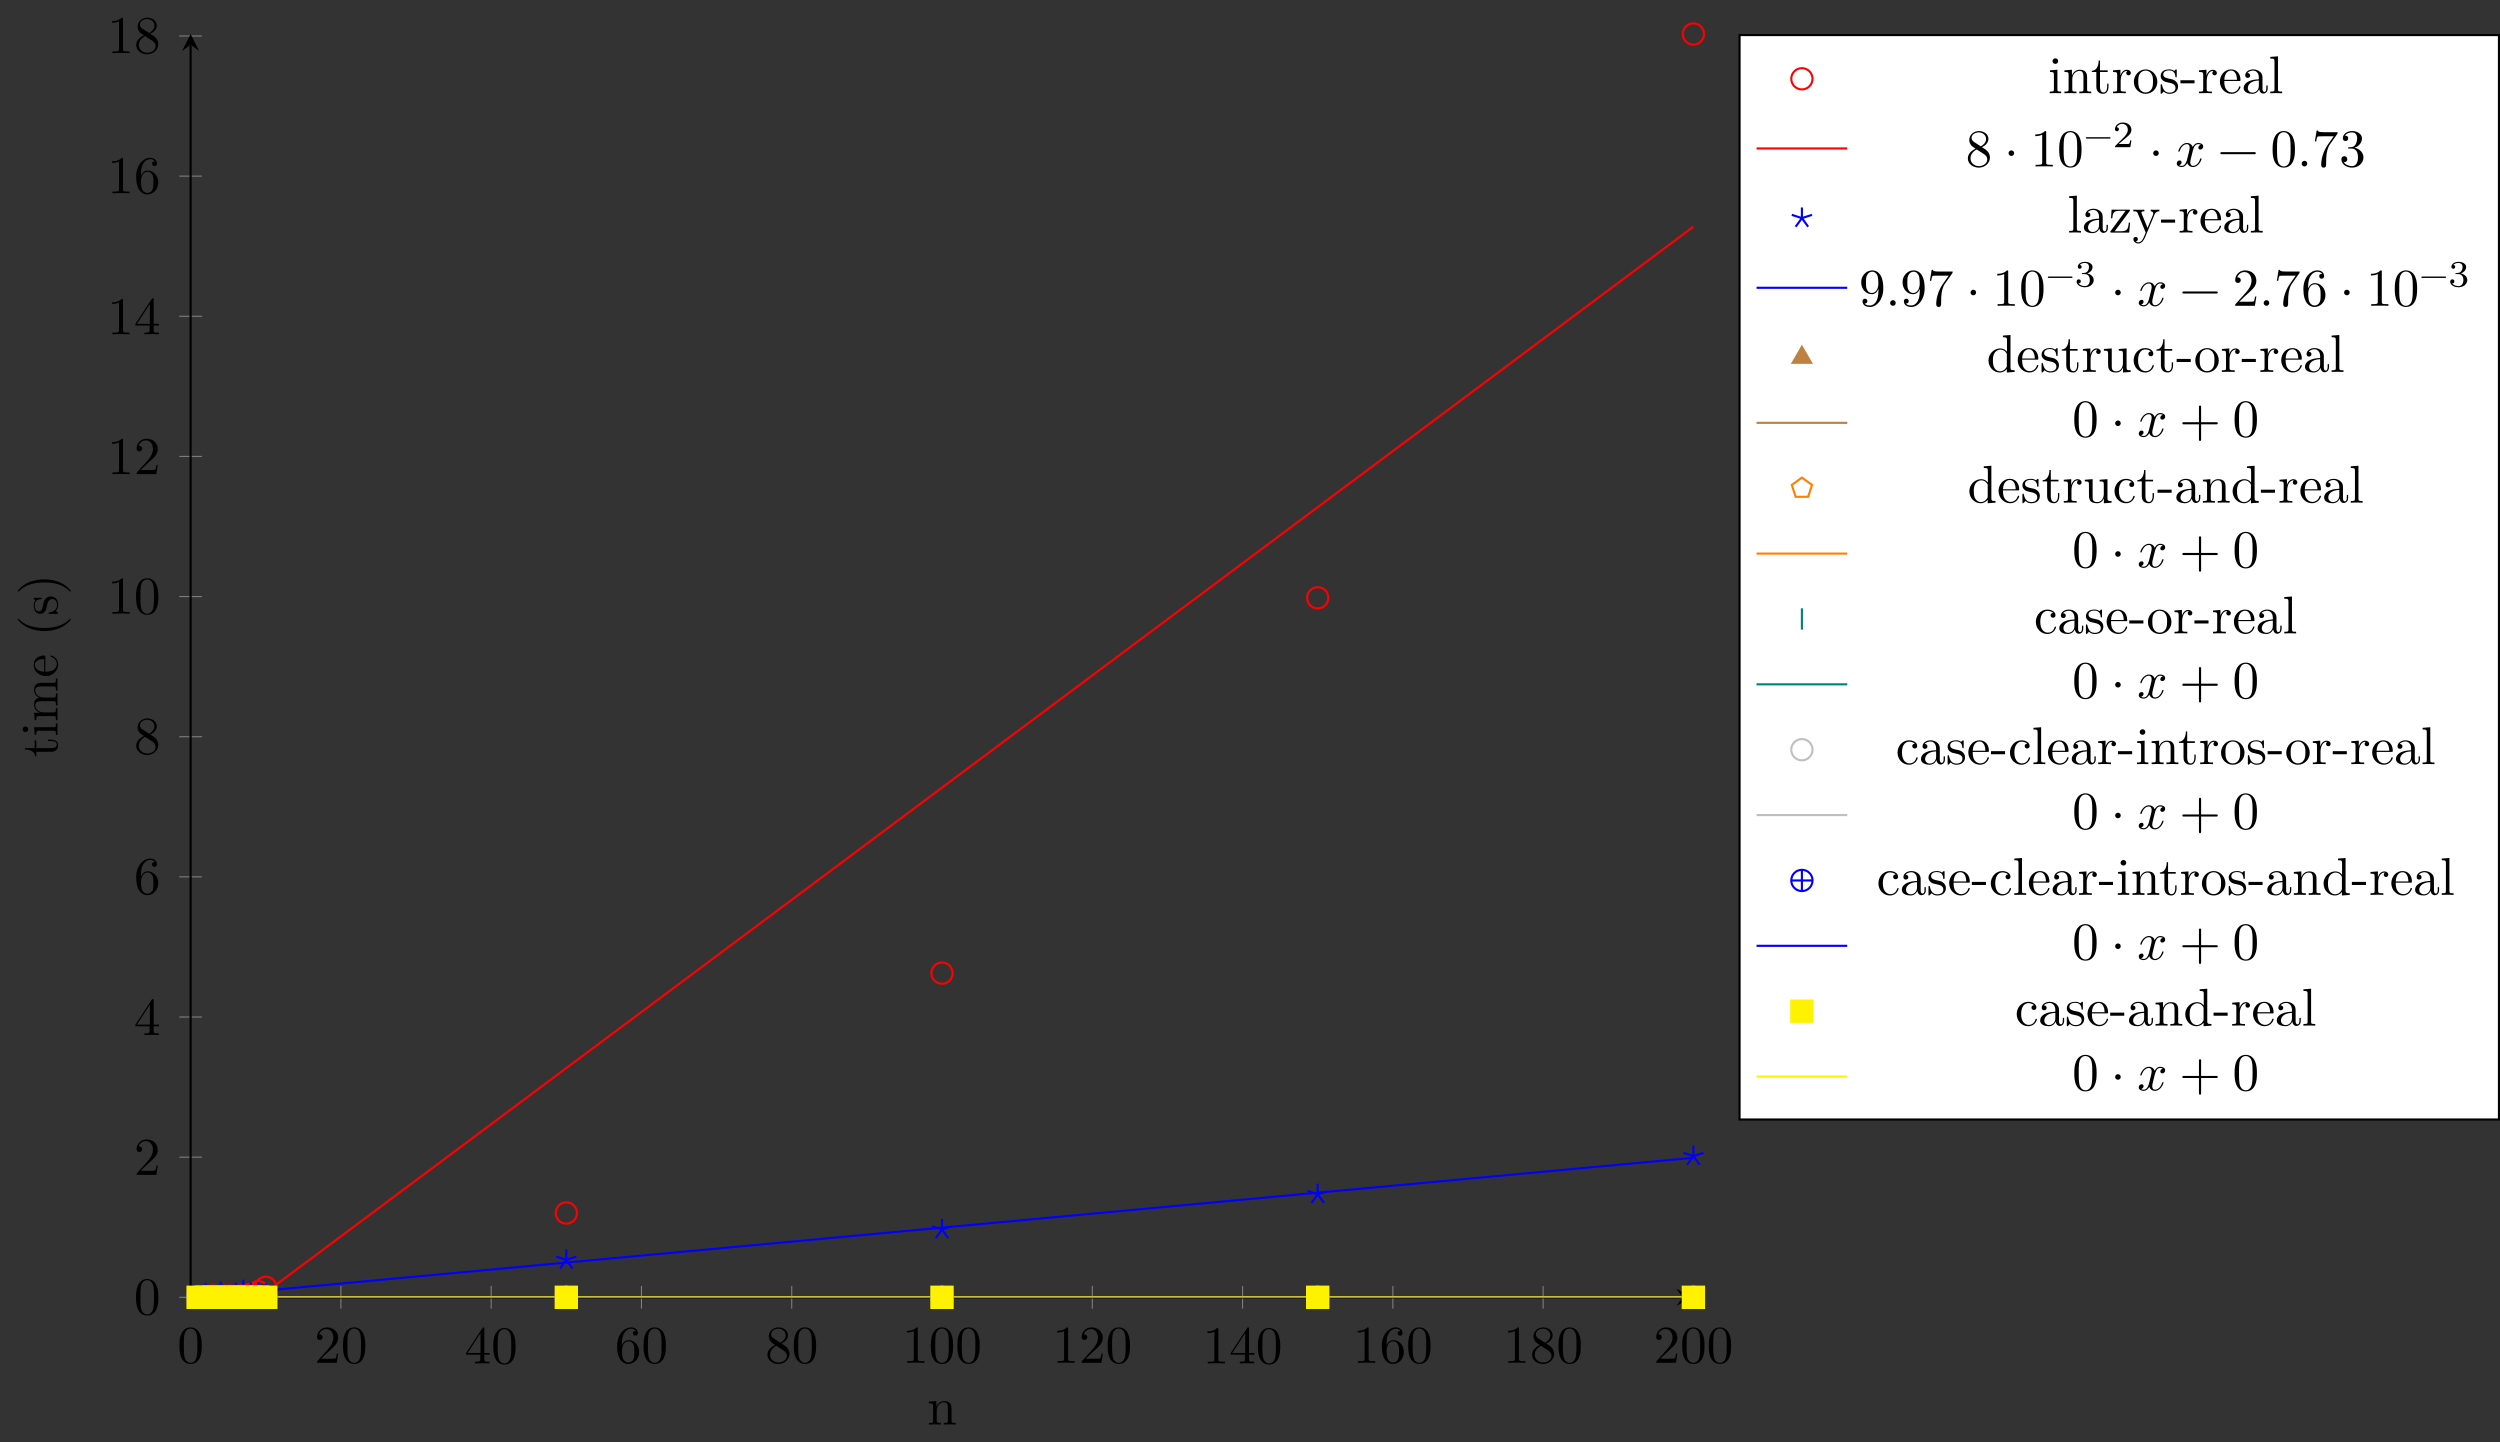 <?xml version="1.0" encoding="UTF-8"?>
<svg xmlns="http://www.w3.org/2000/svg" xmlns:xlink="http://www.w3.org/1999/xlink" width="468.624pt" height="270.353pt" viewBox="0 0 468.624 270.353" version="1.1">
<rect x="0" y="0" width="468.624" height="270.353" fill="#333333" stroke="none"/>
<defs>
<g>
<symbol overflow="visible" id="glyph0-0">
<path style="stroke:none;" d=""/>
</symbol>
<symbol overflow="visible" id="glyph0-1">
<path style="stroke:none;" d="M 4.578 -3.188 C 4.578 -3.984 4.531 -4.781 4.188 -5.516 C 3.734 -6.484 2.906 -6.641 2.5 -6.641 C 1.891 -6.641 1.172 -6.375 0.75 -5.453 C 0.438 -4.766 0.391 -3.984 0.391 -3.188 C 0.391 -2.438 0.422 -1.547 0.844 -0.781 C 1.266 0.016 2 0.219 2.484 0.219 C 3.016 0.219 3.781 0.016 4.219 -0.938 C 4.531 -1.625 4.578 -2.406 4.578 -3.188 Z M 3.766 -3.312 C 3.766 -2.562 3.766 -1.891 3.656 -1.25 C 3.5 -0.297 2.938 0 2.484 0 C 2.094 0 1.5 -0.25 1.328 -1.203 C 1.219 -1.797 1.219 -2.719 1.219 -3.312 C 1.219 -3.953 1.219 -4.609 1.297 -5.141 C 1.484 -6.328 2.234 -6.422 2.484 -6.422 C 2.812 -6.422 3.469 -6.234 3.656 -5.25 C 3.766 -4.688 3.766 -3.938 3.766 -3.312 Z M 3.766 -3.312 "/>
</symbol>
<symbol overflow="visible" id="glyph0-2">
<path style="stroke:none;" d="M 4.469 -1.734 L 4.234 -1.734 C 4.172 -1.438 4.109 -1 4 -0.844 C 3.938 -0.766 3.281 -0.766 3.062 -0.766 L 1.266 -0.766 L 2.328 -1.797 C 3.875 -3.172 4.469 -3.703 4.469 -4.703 C 4.469 -5.844 3.578 -6.641 2.359 -6.641 C 1.234 -6.641 0.5 -5.719 0.5 -4.828 C 0.5 -4.281 1 -4.281 1.031 -4.281 C 1.203 -4.281 1.547 -4.391 1.547 -4.812 C 1.547 -5.062 1.359 -5.328 1.016 -5.328 C 0.938 -5.328 0.922 -5.328 0.891 -5.312 C 1.109 -5.969 1.656 -6.328 2.234 -6.328 C 3.141 -6.328 3.562 -5.516 3.562 -4.703 C 3.562 -3.906 3.078 -3.125 2.516 -2.5 L 0.609 -0.375 C 0.5 -0.266 0.5 -0.234 0.5 0 L 4.203 0 Z M 4.469 -1.734 "/>
</symbol>
<symbol overflow="visible" id="glyph0-3">
<path style="stroke:none;" d="M 4.688 -1.641 L 4.688 -1.953 L 3.703 -1.953 L 3.703 -6.484 C 3.703 -6.688 3.703 -6.75 3.531 -6.75 C 3.453 -6.75 3.422 -6.75 3.344 -6.625 L 0.281 -1.953 L 0.281 -1.641 L 2.938 -1.641 L 2.938 -0.781 C 2.938 -0.422 2.906 -0.312 2.172 -0.312 L 1.969 -0.312 L 1.969 0 C 2.375 -0.031 2.891 -0.031 3.312 -0.031 C 3.734 -0.031 4.25 -0.031 4.672 0 L 4.672 -0.312 L 4.453 -0.312 C 3.719 -0.312 3.703 -0.422 3.703 -0.781 L 3.703 -1.641 Z M 2.984 -1.953 L 0.562 -1.953 L 2.984 -5.672 Z M 2.984 -1.953 "/>
</symbol>
<symbol overflow="visible" id="glyph0-4">
<path style="stroke:none;" d="M 4.562 -2.031 C 4.562 -3.297 3.672 -4.25 2.562 -4.25 C 1.891 -4.25 1.516 -3.75 1.312 -3.266 L 1.312 -3.516 C 1.312 -6.031 2.547 -6.391 3.062 -6.391 C 3.297 -6.391 3.719 -6.328 3.938 -5.984 C 3.781 -5.984 3.391 -5.984 3.391 -5.547 C 3.391 -5.234 3.625 -5.078 3.844 -5.078 C 4 -5.078 4.312 -5.172 4.312 -5.562 C 4.312 -6.156 3.875 -6.641 3.047 -6.641 C 1.766 -6.641 0.422 -5.359 0.422 -3.156 C 0.422 -0.484 1.578 0.219 2.5 0.219 C 3.609 0.219 4.562 -0.719 4.562 -2.031 Z M 3.656 -2.047 C 3.656 -1.562 3.656 -1.062 3.484 -0.703 C 3.188 -0.109 2.734 -0.062 2.5 -0.062 C 1.875 -0.062 1.578 -0.656 1.516 -0.812 C 1.328 -1.281 1.328 -2.078 1.328 -2.25 C 1.328 -3.031 1.656 -4.031 2.547 -4.031 C 2.719 -4.031 3.172 -4.031 3.484 -3.406 C 3.656 -3.047 3.656 -2.531 3.656 -2.047 Z M 3.656 -2.047 "/>
</symbol>
<symbol overflow="visible" id="glyph0-5">
<path style="stroke:none;" d="M 4.562 -1.672 C 4.562 -2.031 4.453 -2.484 4.062 -2.906 C 3.875 -3.109 3.719 -3.203 3.078 -3.609 C 3.797 -3.984 4.281 -4.5 4.281 -5.156 C 4.281 -6.078 3.406 -6.641 2.5 -6.641 C 1.5 -6.641 0.688 -5.906 0.688 -4.969 C 0.688 -4.797 0.703 -4.344 1.125 -3.875 C 1.234 -3.766 1.609 -3.516 1.859 -3.344 C 1.281 -3.047 0.422 -2.5 0.422 -1.5 C 0.422 -0.453 1.438 0.219 2.484 0.219 C 3.609 0.219 4.562 -0.609 4.562 -1.672 Z M 3.844 -5.156 C 3.844 -4.578 3.453 -4.109 2.859 -3.766 L 1.625 -4.562 C 1.172 -4.859 1.125 -5.188 1.125 -5.359 C 1.125 -5.969 1.781 -6.391 2.484 -6.391 C 3.203 -6.391 3.844 -5.875 3.844 -5.156 Z M 4.062 -1.312 C 4.062 -0.578 3.312 -0.062 2.5 -0.062 C 1.641 -0.062 0.922 -0.672 0.922 -1.5 C 0.922 -2.078 1.234 -2.719 2.078 -3.188 L 3.312 -2.406 C 3.594 -2.219 4.062 -1.922 4.062 -1.312 Z M 4.062 -1.312 "/>
</symbol>
<symbol overflow="visible" id="glyph0-6">
<path style="stroke:none;" d="M 4.172 0 L 4.172 -0.312 L 3.859 -0.312 C 2.953 -0.312 2.938 -0.422 2.938 -0.781 L 2.938 -6.375 C 2.938 -6.625 2.938 -6.641 2.703 -6.641 C 2.078 -6 1.203 -6 0.891 -6 L 0.891 -5.688 C 1.094 -5.688 1.672 -5.688 2.188 -5.953 L 2.188 -0.781 C 2.188 -0.422 2.156 -0.312 1.266 -0.312 L 0.953 -0.312 L 0.953 0 C 1.297 -0.031 2.156 -0.031 2.562 -0.031 C 2.953 -0.031 3.828 -0.031 4.172 0 Z M 4.172 0 "/>
</symbol>
<symbol overflow="visible" id="glyph0-7">
<path style="stroke:none;" d="M 1.906 -2.5 C 1.906 -2.781 1.672 -3.016 1.391 -3.016 C 1.094 -3.016 0.859 -2.781 0.859 -2.5 C 0.859 -2.203 1.094 -1.969 1.391 -1.969 C 1.672 -1.969 1.906 -2.203 1.906 -2.5 Z M 1.906 -2.5 "/>
</symbol>
<symbol overflow="visible" id="glyph0-8">
<path style="stroke:none;" d="M 5.25 -3.75 C 5.25 -4.266 4.672 -4.406 4.328 -4.406 C 3.75 -4.406 3.406 -3.875 3.281 -3.656 C 3.031 -4.312 2.5 -4.406 2.203 -4.406 C 1.172 -4.406 0.594 -3.125 0.594 -2.875 C 0.594 -2.766 0.719 -2.766 0.719 -2.766 C 0.797 -2.766 0.828 -2.797 0.844 -2.875 C 1.188 -3.938 1.844 -4.188 2.188 -4.188 C 2.375 -4.188 2.719 -4.094 2.719 -3.516 C 2.719 -3.203 2.547 -2.547 2.188 -1.141 C 2.031 -0.531 1.672 -0.109 1.234 -0.109 C 1.172 -0.109 0.953 -0.109 0.734 -0.234 C 0.984 -0.297 1.203 -0.5 1.203 -0.781 C 1.203 -1.047 0.984 -1.125 0.844 -1.125 C 0.531 -1.125 0.297 -0.875 0.297 -0.547 C 0.297 -0.094 0.781 0.109 1.219 0.109 C 1.891 0.109 2.25 -0.594 2.266 -0.641 C 2.391 -0.281 2.75 0.109 3.344 0.109 C 4.375 0.109 4.938 -1.172 4.938 -1.422 C 4.938 -1.531 4.859 -1.531 4.828 -1.531 C 4.734 -1.531 4.719 -1.484 4.688 -1.422 C 4.359 -0.344 3.688 -0.109 3.375 -0.109 C 2.984 -0.109 2.828 -0.422 2.828 -0.766 C 2.828 -0.984 2.875 -1.203 2.984 -1.641 L 3.328 -3.016 C 3.391 -3.266 3.625 -4.188 4.312 -4.188 C 4.359 -4.188 4.609 -4.188 4.812 -4.062 C 4.531 -4 4.344 -3.766 4.344 -3.516 C 4.344 -3.359 4.453 -3.172 4.719 -3.172 C 4.938 -3.172 5.25 -3.344 5.25 -3.75 Z M 5.25 -3.75 "/>
</symbol>
<symbol overflow="visible" id="glyph0-9">
<path style="stroke:none;" d="M 7.203 -2.5 C 7.203 -2.609 7.109 -2.688 7 -2.688 L 0.75 -2.688 C 0.641 -2.688 0.562 -2.609 0.562 -2.5 C 0.562 -2.375 0.641 -2.297 0.75 -2.297 L 7 -2.297 C 7.109 -2.297 7.203 -2.375 7.203 -2.5 Z M 7.203 -2.5 "/>
</symbol>
<symbol overflow="visible" id="glyph0-10">
<path style="stroke:none;" d="M 1.906 -0.531 C 1.906 -0.812 1.672 -1.062 1.391 -1.062 C 1.094 -1.062 0.859 -0.812 0.859 -0.531 C 0.859 -0.234 1.094 0 1.391 0 C 1.672 0 1.906 -0.234 1.906 -0.531 Z M 1.906 -0.531 "/>
</symbol>
<symbol overflow="visible" id="glyph0-11">
<path style="stroke:none;" d="M 4.828 -6.422 L 2.406 -6.422 C 1.203 -6.422 1.172 -6.547 1.141 -6.734 L 0.891 -6.734 L 0.562 -4.688 L 0.812 -4.688 C 0.844 -4.844 0.922 -5.469 1.062 -5.594 C 1.125 -5.656 1.906 -5.656 2.031 -5.656 L 4.094 -5.656 L 2.984 -4.078 C 2.078 -2.734 1.75 -1.344 1.75 -0.328 C 1.75 -0.234 1.75 0.219 2.219 0.219 C 2.672 0.219 2.672 -0.234 2.672 -0.328 L 2.672 -0.844 C 2.672 -1.391 2.703 -1.938 2.781 -2.469 C 2.828 -2.703 2.953 -3.562 3.406 -4.172 L 4.75 -6.078 C 4.828 -6.188 4.828 -6.203 4.828 -6.422 Z M 4.828 -6.422 "/>
</symbol>
<symbol overflow="visible" id="glyph0-12">
<path style="stroke:none;" d="M 4.562 -1.703 C 4.562 -2.516 3.922 -3.297 2.891 -3.516 C 3.703 -3.781 4.281 -4.469 4.281 -5.266 C 4.281 -6.078 3.406 -6.641 2.453 -6.641 C 1.453 -6.641 0.688 -6.047 0.688 -5.281 C 0.688 -4.953 0.906 -4.766 1.203 -4.766 C 1.5 -4.766 1.703 -4.984 1.703 -5.281 C 1.703 -5.766 1.234 -5.766 1.094 -5.766 C 1.391 -6.266 2.047 -6.391 2.406 -6.391 C 2.828 -6.391 3.375 -6.172 3.375 -5.281 C 3.375 -5.156 3.344 -4.578 3.094 -4.141 C 2.797 -3.656 2.453 -3.625 2.203 -3.625 C 2.125 -3.609 1.891 -3.594 1.812 -3.594 C 1.734 -3.578 1.672 -3.562 1.672 -3.469 C 1.672 -3.359 1.734 -3.359 1.906 -3.359 L 2.344 -3.359 C 3.156 -3.359 3.531 -2.688 3.531 -1.703 C 3.531 -0.344 2.844 -0.062 2.406 -0.062 C 1.969 -0.062 1.219 -0.234 0.875 -0.812 C 1.219 -0.766 1.531 -0.984 1.531 -1.359 C 1.531 -1.719 1.266 -1.922 0.984 -1.922 C 0.734 -1.922 0.422 -1.781 0.422 -1.344 C 0.422 -0.438 1.344 0.219 2.438 0.219 C 3.656 0.219 4.562 -0.688 4.562 -1.703 Z M 4.562 -1.703 "/>
</symbol>
<symbol overflow="visible" id="glyph0-13">
<path style="stroke:none;" d="M 4.562 -3.281 C 4.562 -5.969 3.406 -6.641 2.516 -6.641 C 1.969 -6.641 1.484 -6.453 1.062 -6.016 C 0.641 -5.562 0.422 -5.141 0.422 -4.391 C 0.422 -3.156 1.297 -2.172 2.406 -2.172 C 3.016 -2.172 3.422 -2.594 3.656 -3.172 L 3.656 -2.844 C 3.656 -0.516 2.625 -0.062 2.047 -0.062 C 1.875 -0.062 1.328 -0.078 1.062 -0.422 C 1.5 -0.422 1.578 -0.703 1.578 -0.875 C 1.578 -1.188 1.344 -1.328 1.125 -1.328 C 0.969 -1.328 0.672 -1.25 0.672 -0.859 C 0.672 -0.188 1.203 0.219 2.047 0.219 C 3.344 0.219 4.562 -1.141 4.562 -3.281 Z M 3.641 -4.203 C 3.641 -3.375 3.297 -2.406 2.422 -2.406 C 2.266 -2.406 1.797 -2.406 1.5 -3.031 C 1.312 -3.406 1.312 -3.891 1.312 -4.391 C 1.312 -4.922 1.312 -5.391 1.531 -5.766 C 1.797 -6.266 2.172 -6.391 2.516 -6.391 C 2.984 -6.391 3.312 -6.047 3.484 -5.609 C 3.594 -5.281 3.641 -4.656 3.641 -4.203 Z M 3.641 -4.203 "/>
</symbol>
<symbol overflow="visible" id="glyph0-14">
<path style="stroke:none;" d="M 7.203 -2.5 C 7.203 -2.609 7.109 -2.688 7 -2.688 L 4.078 -2.688 L 4.078 -5.609 C 4.078 -5.719 3.984 -5.812 3.875 -5.812 C 3.766 -5.812 3.672 -5.719 3.672 -5.609 L 3.672 -2.688 L 0.75 -2.688 C 0.641 -2.688 0.562 -2.609 0.562 -2.5 C 0.562 -2.375 0.641 -2.297 0.75 -2.297 L 3.672 -2.297 L 3.672 0.625 C 3.672 0.734 3.766 0.828 3.875 0.828 C 3.984 0.828 4.078 0.734 4.078 0.625 L 4.078 -2.297 L 7 -2.297 C 7.109 -2.297 7.203 -2.375 7.203 -2.5 Z M 7.203 -2.5 "/>
</symbol>
<symbol overflow="visible" id="glyph1-0">
<path style="stroke:none;" d=""/>
</symbol>
<symbol overflow="visible" id="glyph1-1">
<path style="stroke:none;" d="M 5.328 0 L 5.328 -0.312 C 4.812 -0.312 4.562 -0.312 4.562 -0.609 L 4.562 -2.516 C 4.562 -3.375 4.562 -3.672 4.25 -4.031 C 4.109 -4.203 3.781 -4.406 3.203 -4.406 C 2.469 -4.406 2 -3.984 1.719 -3.359 L 1.719 -4.406 L 0.312 -4.297 L 0.312 -3.984 C 1.016 -3.984 1.094 -3.922 1.094 -3.422 L 1.094 -0.75 C 1.094 -0.312 0.984 -0.312 0.312 -0.312 L 0.312 0 L 1.453 -0.031 L 2.562 0 L 2.562 -0.312 C 1.891 -0.312 1.781 -0.312 1.781 -0.75 L 1.781 -2.594 C 1.781 -3.625 2.5 -4.188 3.125 -4.188 C 3.766 -4.188 3.875 -3.656 3.875 -3.078 L 3.875 -0.75 C 3.875 -0.312 3.766 -0.312 3.094 -0.312 L 3.094 0 L 4.219 -0.031 Z M 5.328 0 "/>
</symbol>
<symbol overflow="visible" id="glyph1-2">
<path style="stroke:none;" d="M 2.469 0 L 2.469 -0.312 C 1.797 -0.312 1.766 -0.359 1.766 -0.75 L 1.766 -4.406 L 0.375 -4.297 L 0.375 -3.984 C 1.016 -3.984 1.109 -3.922 1.109 -3.438 L 1.109 -0.75 C 1.109 -0.312 1 -0.312 0.328 -0.312 L 0.328 0 L 1.422 -0.031 C 1.781 -0.031 2.125 -0.016 2.469 0 Z M 1.906 -6.016 C 1.906 -6.297 1.688 -6.547 1.391 -6.547 C 1.047 -6.547 0.844 -6.266 0.844 -6.016 C 0.844 -5.75 1.078 -5.5 1.375 -5.5 C 1.719 -5.5 1.906 -5.766 1.906 -6.016 Z M 1.906 -6.016 "/>
</symbol>
<symbol overflow="visible" id="glyph1-3">
<path style="stroke:none;" d="M 3.312 -1.234 L 3.312 -1.797 L 3.062 -1.797 L 3.062 -1.25 C 3.062 -0.516 2.766 -0.141 2.391 -0.141 C 1.719 -0.141 1.719 -1.047 1.719 -1.219 L 1.719 -3.984 L 3.156 -3.984 L 3.156 -4.297 L 1.719 -4.297 L 1.719 -6.125 L 1.469 -6.125 C 1.469 -5.312 1.172 -4.25 0.188 -4.203 L 0.188 -3.984 L 1.031 -3.984 L 1.031 -1.234 C 1.031 -0.016 1.969 0.109 2.328 0.109 C 3.031 0.109 3.312 -0.594 3.312 -1.234 Z M 3.312 -1.234 "/>
</symbol>
<symbol overflow="visible" id="glyph1-4">
<path style="stroke:none;" d="M 3.625 -3.797 C 3.625 -4.109 3.312 -4.406 2.891 -4.406 C 2.156 -4.406 1.797 -3.734 1.672 -3.312 L 1.672 -4.406 L 0.281 -4.297 L 0.281 -3.984 C 0.984 -3.984 1.062 -3.922 1.062 -3.422 L 1.062 -0.75 C 1.062 -0.312 0.953 -0.312 0.281 -0.312 L 0.281 0 L 1.422 -0.031 C 1.812 -0.031 2.281 -0.031 2.688 0 L 2.688 -0.312 L 2.469 -0.312 C 1.734 -0.312 1.719 -0.422 1.719 -0.781 L 1.719 -2.312 C 1.719 -3.297 2.141 -4.188 2.891 -4.188 C 2.953 -4.188 2.984 -4.188 3 -4.172 C 2.969 -4.172 2.766 -4.047 2.766 -3.781 C 2.766 -3.516 2.984 -3.359 3.203 -3.359 C 3.375 -3.359 3.625 -3.484 3.625 -3.797 Z M 3.625 -3.797 "/>
</symbol>
<symbol overflow="visible" id="glyph1-5">
<path style="stroke:none;" d="M 4.688 -2.141 C 4.688 -3.406 3.703 -4.469 2.5 -4.469 C 1.25 -4.469 0.281 -3.375 0.281 -2.141 C 0.281 -0.844 1.312 0.109 2.484 0.109 C 3.688 0.109 4.688 -0.875 4.688 -2.141 Z M 3.875 -2.219 C 3.875 -1.859 3.875 -1.312 3.656 -0.875 C 3.422 -0.422 2.984 -0.141 2.5 -0.141 C 2.062 -0.141 1.625 -0.344 1.359 -0.812 C 1.109 -1.25 1.109 -1.859 1.109 -2.219 C 1.109 -2.609 1.109 -3.141 1.344 -3.578 C 1.609 -4.031 2.078 -4.25 2.484 -4.25 C 2.922 -4.25 3.344 -4.031 3.609 -3.594 C 3.875 -3.172 3.875 -2.594 3.875 -2.219 Z M 3.875 -2.219 "/>
</symbol>
<symbol overflow="visible" id="glyph1-6">
<path style="stroke:none;" d="M 3.594 -1.281 C 3.594 -1.797 3.297 -2.109 3.172 -2.219 C 2.844 -2.547 2.453 -2.625 2.031 -2.703 C 1.469 -2.812 0.812 -2.938 0.812 -3.516 C 0.812 -3.875 1.062 -4.281 1.922 -4.281 C 3.016 -4.281 3.078 -3.375 3.094 -3.078 C 3.094 -2.984 3.203 -2.984 3.203 -2.984 C 3.344 -2.984 3.344 -3.031 3.344 -3.219 L 3.344 -4.234 C 3.344 -4.391 3.344 -4.469 3.234 -4.469 C 3.188 -4.469 3.156 -4.469 3.031 -4.344 C 3 -4.312 2.906 -4.219 2.859 -4.188 C 2.484 -4.469 2.078 -4.469 1.922 -4.469 C 0.703 -4.469 0.328 -3.797 0.328 -3.234 C 0.328 -2.891 0.484 -2.609 0.75 -2.391 C 1.078 -2.141 1.359 -2.078 2.078 -1.938 C 2.297 -1.891 3.109 -1.734 3.109 -1.016 C 3.109 -0.516 2.766 -0.109 1.984 -0.109 C 1.141 -0.109 0.781 -0.672 0.594 -1.531 C 0.562 -1.656 0.562 -1.688 0.453 -1.688 C 0.328 -1.688 0.328 -1.625 0.328 -1.453 L 0.328 -0.125 C 0.328 0.047 0.328 0.109 0.438 0.109 C 0.484 0.109 0.5 0.094 0.688 -0.094 C 0.703 -0.109 0.703 -0.125 0.891 -0.312 C 1.328 0.094 1.781 0.109 1.984 0.109 C 3.125 0.109 3.594 -0.562 3.594 -1.281 Z M 3.594 -1.281 "/>
</symbol>
<symbol overflow="visible" id="glyph1-7">
<path style="stroke:none;" d="M 2.75 -1.859 L 2.75 -2.438 L 0.109 -2.438 L 0.109 -1.859 Z M 2.75 -1.859 "/>
</symbol>
<symbol overflow="visible" id="glyph1-8">
<path style="stroke:none;" d="M 4.141 -1.188 C 4.141 -1.281 4.062 -1.312 4 -1.312 C 3.922 -1.312 3.891 -1.25 3.875 -1.172 C 3.531 -0.141 2.625 -0.141 2.531 -0.141 C 2.031 -0.141 1.641 -0.438 1.406 -0.812 C 1.109 -1.281 1.109 -1.938 1.109 -2.297 L 3.891 -2.297 C 4.109 -2.297 4.141 -2.297 4.141 -2.516 C 4.141 -3.5 3.594 -4.469 2.359 -4.469 C 1.203 -4.469 0.281 -3.438 0.281 -2.188 C 0.281 -0.859 1.328 0.109 2.469 0.109 C 3.688 0.109 4.141 -1 4.141 -1.188 Z M 3.484 -2.516 L 1.109 -2.516 C 1.172 -4 2.016 -4.25 2.359 -4.25 C 3.375 -4.25 3.484 -2.906 3.484 -2.516 Z M 3.484 -2.516 "/>
</symbol>
<symbol overflow="visible" id="glyph1-9">
<path style="stroke:none;" d="M 4.812 -0.891 L 4.812 -1.453 L 4.562 -1.453 L 4.562 -0.891 C 4.562 -0.312 4.312 -0.25 4.203 -0.25 C 3.875 -0.25 3.844 -0.703 3.844 -0.75 L 3.844 -2.734 C 3.844 -3.156 3.844 -3.547 3.484 -3.922 C 3.094 -4.312 2.594 -4.469 2.109 -4.469 C 1.297 -4.469 0.609 -4 0.609 -3.344 C 0.609 -3.047 0.812 -2.875 1.062 -2.875 C 1.344 -2.875 1.531 -3.078 1.531 -3.328 C 1.531 -3.453 1.469 -3.781 1.016 -3.781 C 1.281 -4.141 1.781 -4.25 2.094 -4.25 C 2.578 -4.25 3.156 -3.859 3.156 -2.969 L 3.156 -2.609 C 2.641 -2.578 1.938 -2.547 1.312 -2.25 C 0.562 -1.906 0.312 -1.391 0.312 -0.953 C 0.312 -0.141 1.281 0.109 1.906 0.109 C 2.578 0.109 3.031 -0.297 3.219 -0.75 C 3.266 -0.359 3.531 0.062 4 0.062 C 4.203 0.062 4.812 -0.078 4.812 -0.891 Z M 3.156 -1.391 C 3.156 -0.453 2.438 -0.109 1.984 -0.109 C 1.5 -0.109 1.094 -0.453 1.094 -0.953 C 1.094 -1.5 1.5 -2.328 3.156 -2.391 Z M 3.156 -1.391 "/>
</symbol>
<symbol overflow="visible" id="glyph1-10">
<path style="stroke:none;" d="M 2.547 0 L 2.547 -0.312 C 1.875 -0.312 1.766 -0.312 1.766 -0.75 L 1.766 -6.922 L 0.328 -6.812 L 0.328 -6.5 C 1.031 -6.5 1.109 -6.438 1.109 -5.938 L 1.109 -0.75 C 1.109 -0.312 1 -0.312 0.328 -0.312 L 0.328 0 L 1.438 -0.031 Z M 2.547 0 "/>
</symbol>
<symbol overflow="visible" id="glyph1-11">
<path style="stroke:none;" d="M 4 -1.859 L 3.75 -1.859 C 3.656 -0.688 3.453 -0.25 2.297 -0.25 L 1.109 -0.25 L 3.891 -4 C 3.984 -4.109 3.984 -4.125 3.984 -4.172 C 3.984 -4.297 3.891 -4.297 3.719 -4.297 L 0.531 -4.297 L 0.422 -2.688 L 0.672 -2.688 C 0.734 -3.703 0.922 -4.078 2.016 -4.078 L 3.156 -4.078 L 0.375 -0.312 C 0.281 -0.203 0.281 -0.188 0.281 -0.141 C 0.281 0 0.344 0 0.531 0 L 3.828 0 Z M 4 -1.859 "/>
</symbol>
<symbol overflow="visible" id="glyph1-12">
<path style="stroke:none;" d="M 5.062 -3.984 L 5.062 -4.297 C 4.828 -4.281 4.547 -4.266 4.312 -4.266 L 3.453 -4.297 L 3.453 -3.984 C 3.766 -3.984 3.922 -3.812 3.922 -3.562 C 3.922 -3.453 3.906 -3.438 3.859 -3.312 L 2.844 -0.875 L 1.75 -3.547 C 1.703 -3.656 1.688 -3.688 1.688 -3.734 C 1.688 -3.984 2.047 -3.984 2.25 -3.984 L 2.25 -4.297 L 1.156 -4.266 C 0.891 -4.266 0.484 -4.281 0.188 -4.297 L 0.188 -3.984 C 0.672 -3.984 0.859 -3.984 1 -3.641 L 2.5 0 L 2.25 0.594 C 2.031 1.141 1.75 1.828 1.109 1.828 C 1.062 1.828 0.828 1.828 0.641 1.641 C 0.953 1.609 1.031 1.391 1.031 1.219 C 1.031 0.969 0.844 0.812 0.609 0.812 C 0.406 0.812 0.188 0.938 0.188 1.234 C 0.188 1.688 0.609 2.047 1.109 2.047 C 1.734 2.047 2.141 1.469 2.375 0.906 L 4.141 -3.344 C 4.391 -3.984 4.906 -3.984 5.062 -3.984 Z M 5.062 -3.984 "/>
</symbol>
<symbol overflow="visible" id="glyph1-13">
<path style="stroke:none;" d="M 5.25 0 L 5.25 -0.312 C 4.562 -0.312 4.469 -0.375 4.469 -0.875 L 4.469 -6.922 L 3.047 -6.812 L 3.047 -6.5 C 3.734 -6.5 3.812 -6.438 3.812 -5.938 L 3.812 -3.781 C 3.531 -4.141 3.094 -4.406 2.562 -4.406 C 1.391 -4.406 0.344 -3.422 0.344 -2.141 C 0.344 -0.875 1.312 0.109 2.453 0.109 C 3.094 0.109 3.531 -0.234 3.781 -0.547 L 3.781 0.109 Z M 3.781 -1.172 C 3.781 -1 3.781 -0.984 3.672 -0.812 C 3.375 -0.328 2.938 -0.109 2.5 -0.109 C 2.047 -0.109 1.688 -0.375 1.453 -0.75 C 1.203 -1.156 1.172 -1.719 1.172 -2.141 C 1.172 -2.5 1.188 -3.094 1.469 -3.547 C 1.688 -3.859 2.062 -4.188 2.609 -4.188 C 2.953 -4.188 3.375 -4.031 3.672 -3.594 C 3.781 -3.422 3.781 -3.406 3.781 -3.219 Z M 3.781 -1.172 "/>
</symbol>
<symbol overflow="visible" id="glyph1-14">
<path style="stroke:none;" d="M 5.328 0 L 5.328 -0.312 C 4.641 -0.312 4.562 -0.375 4.562 -0.875 L 4.562 -4.406 L 3.094 -4.297 L 3.094 -3.984 C 3.781 -3.984 3.875 -3.922 3.875 -3.422 L 3.875 -1.656 C 3.875 -0.781 3.391 -0.109 2.656 -0.109 C 1.828 -0.109 1.781 -0.578 1.781 -1.094 L 1.781 -4.406 L 0.312 -4.297 L 0.312 -3.984 C 1.094 -3.984 1.094 -3.953 1.094 -3.078 L 1.094 -1.578 C 1.094 -0.797 1.094 0.109 2.609 0.109 C 3.172 0.109 3.609 -0.172 3.891 -0.781 L 3.891 0.109 Z M 5.328 0 "/>
</symbol>
<symbol overflow="visible" id="glyph1-15">
<path style="stroke:none;" d="M 4.141 -1.188 C 4.141 -1.281 4.031 -1.281 4 -1.281 C 3.922 -1.281 3.891 -1.25 3.875 -1.188 C 3.594 -0.266 2.938 -0.141 2.578 -0.141 C 2.047 -0.141 1.172 -0.562 1.172 -2.172 C 1.172 -3.797 1.984 -4.219 2.516 -4.219 C 2.609 -4.219 3.234 -4.203 3.578 -3.844 C 3.172 -3.812 3.109 -3.516 3.109 -3.391 C 3.109 -3.125 3.297 -2.938 3.562 -2.938 C 3.828 -2.938 4.031 -3.094 4.031 -3.406 C 4.031 -4.078 3.266 -4.469 2.5 -4.469 C 1.25 -4.469 0.344 -3.391 0.344 -2.156 C 0.344 -0.875 1.328 0.109 2.484 0.109 C 3.812 0.109 4.141 -1.094 4.141 -1.188 Z M 4.141 -1.188 "/>
</symbol>
<symbol overflow="visible" id="glyph2-0">
<path style="stroke:none;" d=""/>
</symbol>
<symbol overflow="visible" id="glyph2-1">
<path style="stroke:none;" d="M -1.234 -3.312 L -1.797 -3.312 L -1.797 -3.062 L -1.25 -3.062 C -0.516 -3.062 -0.141 -2.766 -0.141 -2.391 C -0.141 -1.719 -1.047 -1.719 -1.219 -1.719 L -3.984 -1.719 L -3.984 -3.156 L -4.297 -3.156 L -4.297 -1.719 L -6.125 -1.719 L -6.125 -1.469 C -5.312 -1.469 -4.25 -1.172 -4.203 -0.188 L -3.984 -0.188 L -3.984 -1.031 L -1.234 -1.031 C -0.016 -1.031 0.109 -1.969 0.109 -2.328 C 0.109 -3.031 -0.594 -3.312 -1.234 -3.312 Z M -1.234 -3.312 "/>
</symbol>
<symbol overflow="visible" id="glyph2-2">
<path style="stroke:none;" d="M 0 -2.469 L -0.312 -2.469 C -0.312 -1.797 -0.359 -1.766 -0.75 -1.766 L -4.406 -1.766 L -4.297 -0.375 L -3.984 -0.375 C -3.984 -1.016 -3.922 -1.109 -3.438 -1.109 L -0.75 -1.109 C -0.312 -1.109 -0.312 -1 -0.312 -0.328 L 0 -0.328 L -0.031 -1.422 C -0.031 -1.781 -0.016 -2.125 0 -2.469 Z M -6.016 -1.906 C -6.297 -1.906 -6.547 -1.688 -6.547 -1.391 C -6.547 -1.047 -6.266 -0.844 -6.016 -0.844 C -5.75 -0.844 -5.5 -1.078 -5.5 -1.375 C -5.5 -1.719 -5.766 -1.906 -6.016 -1.906 Z M -6.016 -1.906 "/>
</symbol>
<symbol overflow="visible" id="glyph2-3">
<path style="stroke:none;" d="M 0 -8.109 L -0.312 -8.109 C -0.312 -7.594 -0.312 -7.344 -0.609 -7.328 L -2.516 -7.328 C -3.375 -7.328 -3.672 -7.328 -4.031 -7.016 C -4.203 -6.875 -4.406 -6.547 -4.406 -5.969 C -4.406 -5.141 -3.812 -4.688 -3.422 -4.531 C -4.297 -4.391 -4.406 -3.656 -4.406 -3.203 C -4.406 -2.469 -3.984 -2 -3.359 -1.719 L -4.406 -1.719 L -4.297 -0.312 L -3.984 -0.312 C -3.984 -1.016 -3.922 -1.094 -3.422 -1.094 L -0.75 -1.094 C -0.312 -1.094 -0.312 -0.984 -0.312 -0.312 L 0 -0.312 L -0.031 -1.453 L 0 -2.562 L -0.312 -2.562 C -0.312 -1.891 -0.312 -1.781 -0.75 -1.781 L -2.594 -1.781 C -3.625 -1.781 -4.188 -2.5 -4.188 -3.125 C -4.188 -3.766 -3.656 -3.875 -3.078 -3.875 L -0.75 -3.875 C -0.312 -3.875 -0.312 -3.766 -0.312 -3.094 L 0 -3.094 L -0.031 -4.219 L 0 -5.328 L -0.312 -5.328 C -0.312 -4.672 -0.312 -4.562 -0.75 -4.562 L -2.594 -4.562 C -3.625 -4.562 -4.188 -5.266 -4.188 -5.906 C -4.188 -6.531 -3.656 -6.641 -3.078 -6.641 L -0.75 -6.641 C -0.312 -6.641 -0.312 -6.531 -0.312 -5.859 L 0 -5.859 L -0.031 -6.984 Z M 0 -8.109 "/>
</symbol>
<symbol overflow="visible" id="glyph2-4">
<path style="stroke:none;" d="M -1.188 -4.141 C -1.281 -4.141 -1.312 -4.062 -1.312 -4 C -1.312 -3.922 -1.25 -3.891 -1.172 -3.875 C -0.141 -3.531 -0.141 -2.625 -0.141 -2.531 C -0.141 -2.031 -0.438 -1.641 -0.812 -1.406 C -1.281 -1.109 -1.938 -1.109 -2.297 -1.109 L -2.297 -3.891 C -2.297 -4.109 -2.297 -4.141 -2.516 -4.141 C -3.5 -4.141 -4.469 -3.594 -4.469 -2.359 C -4.469 -1.203 -3.438 -0.281 -2.188 -0.281 C -0.859 -0.281 0.109 -1.328 0.109 -2.469 C 0.109 -3.688 -1 -4.141 -1.188 -4.141 Z M -2.516 -3.484 L -2.516 -1.109 C -4 -1.172 -4.25 -2.016 -4.25 -2.359 C -4.25 -3.375 -2.906 -3.484 -2.516 -3.484 Z M -2.516 -3.484 "/>
</symbol>
<symbol overflow="visible" id="glyph2-5">
<path style="stroke:none;" d="M 2.391 -3.297 C 2.359 -3.297 2.344 -3.297 2.172 -3.125 C 0.922 -1.891 -0.969 -1.562 -2.5 -1.562 C -4.234 -1.562 -5.969 -1.938 -7.203 -3.172 C -7.328 -3.297 -7.344 -3.297 -7.375 -3.297 C -7.453 -3.297 -7.484 -3.266 -7.484 -3.203 C -7.484 -3.094 -6.797 -2.203 -5.531 -1.609 C -4.438 -1.109 -3.328 -0.984 -2.5 -0.984 C -1.719 -0.984 -0.516 -1.094 0.625 -1.641 C 1.844 -2.25 2.5 -3.094 2.5 -3.203 C 2.5 -3.266 2.469 -3.297 2.391 -3.297 Z M 2.391 -3.297 "/>
</symbol>
<symbol overflow="visible" id="glyph2-6">
<path style="stroke:none;" d="M -1.281 -3.594 C -1.797 -3.594 -2.109 -3.297 -2.219 -3.172 C -2.547 -2.844 -2.625 -2.453 -2.703 -2.031 C -2.812 -1.469 -2.938 -0.812 -3.516 -0.812 C -3.875 -0.812 -4.281 -1.062 -4.281 -1.922 C -4.281 -3.016 -3.375 -3.078 -3.078 -3.094 C -2.984 -3.094 -2.984 -3.203 -2.984 -3.203 C -2.984 -3.344 -3.031 -3.344 -3.219 -3.344 L -4.234 -3.344 C -4.391 -3.344 -4.469 -3.344 -4.469 -3.234 C -4.469 -3.188 -4.469 -3.156 -4.344 -3.031 C -4.312 -3 -4.219 -2.906 -4.188 -2.859 C -4.469 -2.484 -4.469 -2.078 -4.469 -1.922 C -4.469 -0.703 -3.797 -0.328 -3.234 -0.328 C -2.891 -0.328 -2.609 -0.484 -2.391 -0.75 C -2.141 -1.078 -2.078 -1.359 -1.938 -2.078 C -1.891 -2.297 -1.734 -3.109 -1.016 -3.109 C -0.516 -3.109 -0.109 -2.766 -0.109 -1.984 C -0.109 -1.141 -0.672 -0.781 -1.531 -0.594 C -1.656 -0.562 -1.688 -0.562 -1.688 -0.453 C -1.688 -0.328 -1.625 -0.328 -1.453 -0.328 L -0.125 -0.328 C 0.047 -0.328 0.109 -0.328 0.109 -0.438 C 0.109 -0.484 0.094 -0.5 -0.094 -0.688 C -0.109 -0.703 -0.125 -0.703 -0.312 -0.891 C 0.094 -1.328 0.109 -1.781 0.109 -1.984 C 0.109 -3.125 -0.562 -3.594 -1.281 -3.594 Z M -1.281 -3.594 "/>
</symbol>
<symbol overflow="visible" id="glyph2-7">
<path style="stroke:none;" d="M -2.5 -2.875 C -3.266 -2.875 -4.469 -2.766 -5.609 -2.219 C -6.828 -1.625 -7.484 -0.766 -7.484 -0.672 C -7.484 -0.609 -7.438 -0.562 -7.375 -0.562 C -7.344 -0.562 -7.328 -0.562 -7.141 -0.75 C -6.156 -1.734 -4.578 -2.297 -2.5 -2.297 C -0.781 -2.297 0.969 -1.938 2.219 -0.703 C 2.344 -0.562 2.359 -0.562 2.391 -0.562 C 2.453 -0.562 2.5 -0.609 2.5 -0.672 C 2.5 -0.766 1.812 -1.672 0.547 -2.25 C -0.547 -2.766 -1.656 -2.875 -2.5 -2.875 Z M -2.5 -2.875 "/>
</symbol>
<symbol overflow="visible" id="glyph3-0">
<path style="stroke:none;" d=""/>
</symbol>
<symbol overflow="visible" id="glyph3-1">
<path style="stroke:none;" d="M 5.031 -1.734 C 5.031 -1.812 4.969 -1.875 4.891 -1.875 L 0.531 -1.875 C 0.453 -1.875 0.391 -1.812 0.391 -1.734 C 0.391 -1.672 0.453 -1.609 0.531 -1.609 L 4.891 -1.609 C 4.969 -1.609 5.031 -1.672 5.031 -1.734 Z M 5.031 -1.734 "/>
</symbol>
<symbol overflow="visible" id="glyph3-2">
<path style="stroke:none;" d="M 3.516 -1.266 L 3.281 -1.266 C 3.266 -1.109 3.188 -0.703 3.094 -0.641 C 3.047 -0.594 2.516 -0.594 2.406 -0.594 L 1.125 -0.594 C 1.859 -1.234 2.109 -1.438 2.516 -1.766 C 3.031 -2.172 3.516 -2.609 3.516 -3.266 C 3.516 -4.109 2.781 -4.625 1.891 -4.625 C 1.031 -4.625 0.438 -4.016 0.438 -3.375 C 0.438 -3.031 0.734 -2.984 0.812 -2.984 C 0.969 -2.984 1.172 -3.109 1.172 -3.359 C 1.172 -3.484 1.125 -3.734 0.766 -3.734 C 0.984 -4.219 1.453 -4.375 1.781 -4.375 C 2.484 -4.375 2.844 -3.828 2.844 -3.266 C 2.844 -2.656 2.406 -2.188 2.188 -1.938 L 0.516 -0.266 C 0.438 -0.203 0.438 -0.188 0.438 0 L 3.312 0 Z M 3.516 -1.266 "/>
</symbol>
<symbol overflow="visible" id="glyph3-3">
<path style="stroke:none;" d="M 3.578 -1.203 C 3.578 -1.75 3.141 -2.297 2.375 -2.453 C 3.094 -2.719 3.359 -3.234 3.359 -3.672 C 3.359 -4.219 2.734 -4.625 1.953 -4.625 C 1.188 -4.625 0.594 -4.25 0.594 -3.688 C 0.594 -3.453 0.75 -3.328 0.953 -3.328 C 1.172 -3.328 1.312 -3.484 1.312 -3.672 C 1.312 -3.875 1.172 -4.031 0.953 -4.047 C 1.203 -4.344 1.672 -4.422 1.938 -4.422 C 2.25 -4.422 2.688 -4.266 2.688 -3.672 C 2.688 -3.375 2.594 -3.047 2.406 -2.844 C 2.188 -2.578 1.984 -2.562 1.641 -2.531 C 1.469 -2.516 1.453 -2.516 1.422 -2.516 C 1.422 -2.516 1.344 -2.5 1.344 -2.422 C 1.344 -2.328 1.406 -2.328 1.531 -2.328 L 1.906 -2.328 C 2.453 -2.328 2.844 -1.953 2.844 -1.203 C 2.844 -0.344 2.328 -0.078 1.938 -0.078 C 1.656 -0.078 1.031 -0.156 0.75 -0.578 C 1.078 -0.578 1.156 -0.812 1.156 -0.969 C 1.156 -1.188 0.984 -1.344 0.766 -1.344 C 0.578 -1.344 0.375 -1.219 0.375 -0.938 C 0.375 -0.281 1.094 0.141 1.938 0.141 C 2.906 0.141 3.578 -0.516 3.578 -1.203 Z M 3.578 -1.203 "/>
</symbol>
</g>
<clipPath id="clip1">
  <path d="M 35.73 36 L 317.426 36 L 317.426 243.18 L 35.73 243.18 Z M 35.73 36 "/>
</clipPath>
<clipPath id="clip2">
  <path d="M 35.73 211 L 317.426 211 L 317.426 243.18 L 35.73 243.18 Z M 35.73 211 "/>
</clipPath>
<clipPath id="clip3">
  <path d="M 36 242 L 317.426 242 L 317.426 243.18 L 36 243.18 Z M 36 242 "/>
</clipPath>
<clipPath id="clip4">
  <path d="M 326 6 L 468.625 6 L 468.625 210 L 326 210 Z M 326 6 "/>
</clipPath>
<clipPath id="clip5">
  <path d="M 325 6 L 468.625 6 L 468.625 211 L 325 211 Z M 325 6 "/>
</clipPath>
</defs>
<g id="surface1">
<path style="fill:none;stroke-width:0.199;stroke-linecap:butt;stroke-linejoin:miter;stroke:rgb(50%,50%,50%);stroke-opacity:1;stroke-miterlimit:10;" d="M -0.002 -2.126 L -0.002 2.124 M 28.17 -2.126 L 28.17 2.124 M 56.338 -2.126 L 56.338 2.124 M 84.51 -2.126 L 84.51 2.124 M 112.678 -2.126 L 112.678 2.124 M 140.846 -2.126 L 140.846 2.124 M 169.018 -2.126 L 169.018 2.124 M 197.186 -2.126 L 197.186 2.124 M 225.358 -2.126 L 225.358 2.124 M 253.526 -2.126 L 253.526 2.124 M 281.694 -2.126 L 281.694 2.124 " transform="matrix(1,0,0,-1,35.732,243.179)"/>
<path style="fill:none;stroke-width:0.199;stroke-linecap:butt;stroke-linejoin:miter;stroke:rgb(50%,50%,50%);stroke-opacity:1;stroke-miterlimit:10;" d="M -2.127 -0.001 L 2.127 -0.001 M -2.127 26.269 L 2.127 26.269 M -2.127 52.542 L 2.127 52.542 M -2.127 78.812 L 2.127 78.812 M -2.127 105.081 L 2.127 105.081 M -2.127 131.351 L 2.127 131.351 M -2.127 157.624 L 2.127 157.624 M -2.127 183.894 L 2.127 183.894 M -2.127 210.163 L 2.127 210.163 M -2.127 236.433 L 2.127 236.433 " transform="matrix(1,0,0,-1,35.732,243.179)"/>
<path style="fill:none;stroke-width:0.399;stroke-linecap:butt;stroke-linejoin:miter;stroke:rgb(0%,0%,0%);stroke-opacity:1;stroke-miterlimit:10;" d="M -0.002 -0.001 L 279.702 -0.001 " transform="matrix(1,0,0,-1,35.732,243.179)"/>
<path style=" stroke:none;fill-rule:nonzero;fill:rgb(0%,0%,0%);fill-opacity:1;" d="M 317.426 243.18 L 314.238 241.586 L 315.434 243.18 L 314.238 244.773 "/>
<path style="fill:none;stroke-width:0.399;stroke-linecap:butt;stroke-linejoin:miter;stroke:rgb(0%,0%,0%);stroke-opacity:1;stroke-miterlimit:10;" d="M -0.002 -0.001 L -0.002 234.812 " transform="matrix(1,0,0,-1,35.732,243.179)"/>
<path style=" stroke:none;fill-rule:nonzero;fill:rgb(0%,0%,0%);fill-opacity:1;" d="M 35.73 6.375 L 34.137 9.562 L 35.73 8.367 L 37.324 9.562 "/>
<g style="fill:rgb(0%,0%,0%);fill-opacity:1;">
  <use xlink:href="#glyph0-1" x="33.241" y="255.46"/>
</g>
<g style="fill:rgb(0%,0%,0%);fill-opacity:1;">
  <use xlink:href="#glyph0-2" x="58.92" y="255.46"/>
  <use xlink:href="#glyph0-1" x="63.901" y="255.46"/>
</g>
<g style="fill:rgb(0%,0%,0%);fill-opacity:1;">
  <use xlink:href="#glyph0-3" x="87.089" y="255.57"/>
  <use xlink:href="#glyph0-1" x="92.07" y="255.57"/>
</g>
<g style="fill:rgb(0%,0%,0%);fill-opacity:1;">
  <use xlink:href="#glyph0-4" x="115.258" y="255.46"/>
  <use xlink:href="#glyph0-1" x="120.239" y="255.46"/>
</g>
<g style="fill:rgb(0%,0%,0%);fill-opacity:1;">
  <use xlink:href="#glyph0-5" x="143.427" y="255.46"/>
  <use xlink:href="#glyph0-1" x="148.408" y="255.46"/>
</g>
<g style="fill:rgb(0%,0%,0%);fill-opacity:1;">
  <use xlink:href="#glyph0-6" x="169.106" y="255.46"/>
  <use xlink:href="#glyph0-1" x="174.087" y="255.46"/>
  <use xlink:href="#glyph0-1" x="179.069" y="255.46"/>
</g>
<g style="fill:rgb(0%,0%,0%);fill-opacity:1;">
  <use xlink:href="#glyph0-6" x="197.275" y="255.46"/>
  <use xlink:href="#glyph0-2" x="202.256" y="255.46"/>
  <use xlink:href="#glyph0-1" x="207.238" y="255.46"/>
</g>
<g style="fill:rgb(0%,0%,0%);fill-opacity:1;">
  <use xlink:href="#glyph0-6" x="225.444" y="255.57"/>
  <use xlink:href="#glyph0-3" x="230.425" y="255.57"/>
  <use xlink:href="#glyph0-1" x="235.407" y="255.57"/>
</g>
<g style="fill:rgb(0%,0%,0%);fill-opacity:1;">
  <use xlink:href="#glyph0-6" x="253.613" y="255.46"/>
  <use xlink:href="#glyph0-4" x="258.594" y="255.46"/>
  <use xlink:href="#glyph0-1" x="263.576" y="255.46"/>
</g>
<g style="fill:rgb(0%,0%,0%);fill-opacity:1;">
  <use xlink:href="#glyph0-6" x="281.783" y="255.46"/>
  <use xlink:href="#glyph0-5" x="286.764" y="255.46"/>
  <use xlink:href="#glyph0-1" x="291.746" y="255.46"/>
</g>
<g style="fill:rgb(0%,0%,0%);fill-opacity:1;">
  <use xlink:href="#glyph0-2" x="309.952" y="255.46"/>
  <use xlink:href="#glyph0-1" x="314.933" y="255.46"/>
  <use xlink:href="#glyph0-1" x="319.915" y="255.46"/>
</g>
<g style="fill:rgb(0%,0%,0%);fill-opacity:1;">
  <use xlink:href="#glyph0-1" x="25.104" y="246.387"/>
</g>
<g style="fill:rgb(0%,0%,0%);fill-opacity:1;">
  <use xlink:href="#glyph0-2" x="25.104" y="220.227"/>
</g>
<g style="fill:rgb(0%,0%,0%);fill-opacity:1;">
  <use xlink:href="#glyph0-3" x="25.104" y="194.011"/>
</g>
<g style="fill:rgb(0%,0%,0%);fill-opacity:1;">
  <use xlink:href="#glyph0-4" x="25.104" y="167.577"/>
</g>
<g style="fill:rgb(0%,0%,0%);fill-opacity:1;">
  <use xlink:href="#glyph0-5" x="25.104" y="141.306"/>
</g>
<g style="fill:rgb(0%,0%,0%);fill-opacity:1;">
  <use xlink:href="#glyph0-6" x="20.123" y="115.036"/>
  <use xlink:href="#glyph0-1" x="25.104" y="115.036"/>
</g>
<g style="fill:rgb(0%,0%,0%);fill-opacity:1;">
  <use xlink:href="#glyph0-6" x="20.123" y="88.876"/>
  <use xlink:href="#glyph0-2" x="25.104" y="88.876"/>
</g>
<g style="fill:rgb(0%,0%,0%);fill-opacity:1;">
  <use xlink:href="#glyph0-6" x="20.123" y="62.66"/>
  <use xlink:href="#glyph0-3" x="25.104" y="62.66"/>
</g>
<g style="fill:rgb(0%,0%,0%);fill-opacity:1;">
  <use xlink:href="#glyph0-6" x="20.123" y="36.226"/>
  <use xlink:href="#glyph0-4" x="25.104" y="36.226"/>
</g>
<g style="fill:rgb(0%,0%,0%);fill-opacity:1;">
  <use xlink:href="#glyph0-6" x="20.123" y="9.955"/>
  <use xlink:href="#glyph0-5" x="25.104" y="9.955"/>
</g>
<g clip-path="url(#clip1)" clip-rule="nonzero">
<path style="fill:none;stroke-width:0.399;stroke-linecap:butt;stroke-linejoin:miter;stroke:rgb(100%,0%,0%);stroke-opacity:1;stroke-miterlimit:10;" d="M 1.409 -8.551 L 2.819 -7.497 L 4.225 -6.446 L 5.635 -5.395 L 7.041 -4.344 L 8.452 -3.294 L 9.858 -2.243 L 11.268 -1.188 L 12.678 -0.137 L 14.084 0.913 L 70.424 42.968 L 140.846 95.542 L 211.272 148.113 L 281.694 200.683 " transform="matrix(1,0,0,-1,35.732,243.179)"/>
</g>
<g clip-path="url(#clip2)" clip-rule="nonzero">
<path style="fill:none;stroke-width:0.399;stroke-linecap:butt;stroke-linejoin:miter;stroke:rgb(0%,0%,100%);stroke-opacity:1;stroke-miterlimit:10;" d="M 1.409 0.093 L 2.819 0.226 L 4.225 0.355 L 5.635 0.488 L 7.041 0.62 L 8.452 0.749 L 9.858 0.882 L 11.268 1.011 L 12.678 1.144 L 14.084 1.273 L 70.424 6.511 L 140.846 13.062 L 211.272 19.609 L 281.694 26.156 " transform="matrix(1,0,0,-1,35.732,243.179)"/>
</g>
<g clip-path="url(#clip3)" clip-rule="nonzero">
<path style="fill:none;stroke-width:0.399;stroke-linecap:butt;stroke-linejoin:miter;stroke:rgb(75%,50%,25%);stroke-opacity:1;stroke-miterlimit:10;" d="M 1.409 -0.001 L 281.694 -0.001 " transform="matrix(1,0,0,-1,35.732,243.179)"/>
<path style="fill:none;stroke-width:0.399;stroke-linecap:butt;stroke-linejoin:miter;stroke:rgb(100%,50%,0%);stroke-opacity:1;stroke-miterlimit:10;" d="M 1.409 -0.001 L 281.694 -0.001 " transform="matrix(1,0,0,-1,35.732,243.179)"/>
<path style="fill:none;stroke-width:0.399;stroke-linecap:butt;stroke-linejoin:miter;stroke:rgb(0%,50%,50%);stroke-opacity:1;stroke-miterlimit:10;" d="M 1.409 -0.001 L 281.694 -0.001 " transform="matrix(1,0,0,-1,35.732,243.179)"/>
<path style="fill:none;stroke-width:0.399;stroke-linecap:butt;stroke-linejoin:miter;stroke:rgb(75%,75%,75%);stroke-opacity:1;stroke-miterlimit:10;" d="M 1.409 -0.001 L 281.694 -0.001 " transform="matrix(1,0,0,-1,35.732,243.179)"/>
<path style="fill:none;stroke-width:0.399;stroke-linecap:butt;stroke-linejoin:miter;stroke:rgb(0%,0%,100%);stroke-opacity:1;stroke-miterlimit:10;" d="M 1.409 -0.001 L 281.694 -0.001 " transform="matrix(1,0,0,-1,35.732,243.179)"/>
<path style="fill:none;stroke-width:0.399;stroke-linecap:butt;stroke-linejoin:miter;stroke:rgb(100%,94.899%,0%);stroke-opacity:1;stroke-miterlimit:10;" d="M 1.409 -0.001 L 281.694 -0.001 " transform="matrix(1,0,0,-1,35.732,243.179)"/>
</g>
<path style="fill:none;stroke-width:0.399;stroke-linecap:butt;stroke-linejoin:miter;stroke:rgb(100%,0%,0%);stroke-opacity:1;stroke-miterlimit:10;" d="M 3.401 0.015 C 3.401 1.113 2.51 2.007 1.409 2.007 C 0.307 2.007 -0.584 1.113 -0.584 0.015 C -0.584 -1.087 0.307 -1.981 1.409 -1.981 C 2.51 -1.981 3.401 -1.087 3.401 0.015 Z M 3.401 0.015 " transform="matrix(1,0,0,-1,35.732,243.179)"/>
<path style="fill:none;stroke-width:0.399;stroke-linecap:butt;stroke-linejoin:miter;stroke:rgb(100%,0%,0%);stroke-opacity:1;stroke-miterlimit:10;" d="M 4.811 0.038 C 4.811 1.14 3.916 2.031 2.819 2.031 C 1.717 2.031 0.823 1.14 0.823 0.038 C 0.823 -1.059 1.717 -1.954 2.819 -1.954 C 3.916 -1.954 4.811 -1.059 4.811 0.038 Z M 4.811 0.038 " transform="matrix(1,0,0,-1,35.732,243.179)"/>
<path style="fill:none;stroke-width:0.399;stroke-linecap:butt;stroke-linejoin:miter;stroke:rgb(100%,0%,0%);stroke-opacity:1;stroke-miterlimit:10;" d="M 6.217 0.222 C 6.217 1.324 5.327 2.214 4.225 2.214 C 3.123 2.214 2.233 1.324 2.233 0.222 C 2.233 -0.876 3.123 -1.77 4.225 -1.77 C 5.327 -1.77 6.217 -0.876 6.217 0.222 Z M 6.217 0.222 " transform="matrix(1,0,0,-1,35.732,243.179)"/>
<path style="fill:none;stroke-width:0.399;stroke-linecap:butt;stroke-linejoin:miter;stroke:rgb(100%,0%,0%);stroke-opacity:1;stroke-miterlimit:10;" d="M 7.627 0.105 C 7.627 1.206 6.733 2.097 5.635 2.097 C 4.534 2.097 3.643 1.206 3.643 0.105 C 3.643 -0.997 4.534 -1.887 5.635 -1.887 C 6.733 -1.887 7.627 -0.997 7.627 0.105 Z M 7.627 0.105 " transform="matrix(1,0,0,-1,35.732,243.179)"/>
<path style="fill:none;stroke-width:0.399;stroke-linecap:butt;stroke-linejoin:miter;stroke:rgb(100%,0%,0%);stroke-opacity:1;stroke-miterlimit:10;" d="M 9.034 0.277 C 9.034 1.378 8.143 2.269 7.041 2.269 C 5.944 2.269 5.049 1.378 5.049 0.277 C 5.049 -0.825 5.944 -1.716 7.041 -1.716 C 8.143 -1.716 9.034 -0.825 9.034 0.277 Z M 9.034 0.277 " transform="matrix(1,0,0,-1,35.732,243.179)"/>
<path style="fill:none;stroke-width:0.399;stroke-linecap:butt;stroke-linejoin:miter;stroke:rgb(100%,0%,0%);stroke-opacity:1;stroke-miterlimit:10;" d="M 10.444 0.222 C 10.444 1.324 9.553 2.214 8.452 2.214 C 7.35 2.214 6.459 1.324 6.459 0.222 C 6.459 -0.876 7.35 -1.77 8.452 -1.77 C 9.553 -1.77 10.444 -0.876 10.444 0.222 Z M 10.444 0.222 " transform="matrix(1,0,0,-1,35.732,243.179)"/>
<path style="fill:none;stroke-width:0.399;stroke-linecap:butt;stroke-linejoin:miter;stroke:rgb(100%,0%,0%);stroke-opacity:1;stroke-miterlimit:10;" d="M 11.85 0.277 C 11.85 1.378 10.959 2.269 9.858 2.269 C 8.76 2.269 7.866 1.378 7.866 0.277 C 7.866 -0.825 8.76 -1.716 9.858 -1.716 C 10.959 -1.716 11.85 -0.825 11.85 0.277 Z M 11.85 0.277 " transform="matrix(1,0,0,-1,35.732,243.179)"/>
<path style="fill:none;stroke-width:0.399;stroke-linecap:butt;stroke-linejoin:miter;stroke:rgb(100%,0%,0%);stroke-opacity:1;stroke-miterlimit:10;" d="M 13.26 0.566 C 13.26 1.663 12.37 2.558 11.268 2.558 C 10.166 2.558 9.276 1.663 9.276 0.566 C 9.276 -0.536 10.166 -1.426 11.268 -1.426 C 12.37 -1.426 13.26 -0.536 13.26 0.566 Z M 13.26 0.566 " transform="matrix(1,0,0,-1,35.732,243.179)"/>
<path style="fill:none;stroke-width:0.399;stroke-linecap:butt;stroke-linejoin:miter;stroke:rgb(100%,0%,0%);stroke-opacity:1;stroke-miterlimit:10;" d="M 14.67 1.038 C 14.67 2.14 13.776 3.031 12.678 3.031 C 11.577 3.031 10.682 2.14 10.682 1.038 C 10.682 -0.063 11.577 -0.954 12.678 -0.954 C 13.776 -0.954 14.67 -0.063 14.67 1.038 Z M 14.67 1.038 " transform="matrix(1,0,0,-1,35.732,243.179)"/>
<path style="fill:none;stroke-width:0.399;stroke-linecap:butt;stroke-linejoin:miter;stroke:rgb(100%,0%,0%);stroke-opacity:1;stroke-miterlimit:10;" d="M 16.077 1.878 C 16.077 2.98 15.186 3.87 14.084 3.87 C 12.983 3.87 12.092 2.98 12.092 1.878 C 12.092 0.777 12.983 -0.114 14.084 -0.114 C 15.186 -0.114 16.077 0.777 16.077 1.878 Z M 16.077 1.878 " transform="matrix(1,0,0,-1,35.732,243.179)"/>
<path style="fill:none;stroke-width:0.399;stroke-linecap:butt;stroke-linejoin:miter;stroke:rgb(100%,0%,0%);stroke-opacity:1;stroke-miterlimit:10;" d="M 72.416 15.8 C 72.416 16.902 71.526 17.796 70.424 17.796 C 69.323 17.796 68.432 16.902 68.432 15.8 C 68.432 14.702 69.323 13.808 70.424 13.808 C 71.526 13.808 72.416 14.702 72.416 15.8 Z M 72.416 15.8 " transform="matrix(1,0,0,-1,35.732,243.179)"/>
<path style="fill:none;stroke-width:0.399;stroke-linecap:butt;stroke-linejoin:miter;stroke:rgb(100%,0%,0%);stroke-opacity:1;stroke-miterlimit:10;" d="M 142.838 60.765 C 142.838 61.863 141.948 62.757 140.846 62.757 C 139.748 62.757 138.854 61.863 138.854 60.765 C 138.854 59.663 139.748 58.773 140.846 58.773 C 141.948 58.773 142.838 59.663 142.838 60.765 Z M 142.838 60.765 " transform="matrix(1,0,0,-1,35.732,243.179)"/>
<path style="fill:none;stroke-width:0.399;stroke-linecap:butt;stroke-linejoin:miter;stroke:rgb(100%,0%,0%);stroke-opacity:1;stroke-miterlimit:10;" d="M 213.264 131.117 C 213.264 132.218 212.373 133.109 211.272 133.109 C 210.17 133.109 209.28 132.218 209.28 131.117 C 209.28 130.015 210.17 129.124 211.272 129.124 C 212.373 129.124 213.264 130.015 213.264 131.117 Z M 213.264 131.117 " transform="matrix(1,0,0,-1,35.732,243.179)"/>
<path style="fill:none;stroke-width:0.399;stroke-linecap:butt;stroke-linejoin:miter;stroke:rgb(100%,0%,0%);stroke-opacity:1;stroke-miterlimit:10;" d="M 283.686 236.804 C 283.686 237.906 282.795 238.796 281.694 238.796 C 280.596 238.796 279.702 237.906 279.702 236.804 C 279.702 235.702 280.596 234.812 281.694 234.812 C 282.795 234.812 283.686 235.702 283.686 236.804 Z M 283.686 236.804 " transform="matrix(1,0,0,-1,35.732,243.179)"/>
<path style="fill:none;stroke-width:0.399;stroke-linecap:butt;stroke-linejoin:miter;stroke:rgb(0%,0%,100%);stroke-opacity:1;stroke-miterlimit:10;" d="M 1.409 0.077 L 1.409 2.07 M 1.409 0.077 L 3.303 0.695 M 1.409 0.077 L 2.58 -1.532 M 1.409 0.077 L 0.237 -1.532 M 1.409 0.077 L -0.486 0.695 " transform="matrix(1,0,0,-1,35.732,243.179)"/>
<path style="fill:none;stroke-width:0.399;stroke-linecap:butt;stroke-linejoin:miter;stroke:rgb(0%,0%,100%);stroke-opacity:1;stroke-miterlimit:10;" d="M 2.819 0.722 L 2.819 2.714 M 2.819 0.722 L 4.713 1.339 M 2.819 0.722 L 3.987 -0.891 M 2.819 0.722 L 1.647 -0.891 M 2.819 0.722 L 0.92 1.339 " transform="matrix(1,0,0,-1,35.732,243.179)"/>
<path style="fill:none;stroke-width:0.399;stroke-linecap:butt;stroke-linejoin:miter;stroke:rgb(0%,0%,100%);stroke-opacity:1;stroke-miterlimit:10;" d="M 4.225 0.171 L 4.225 2.163 M 4.225 0.171 L 6.12 0.788 M 4.225 0.171 L 5.397 -1.442 M 4.225 0.171 L 3.053 -1.442 M 4.225 0.171 L 2.33 0.788 " transform="matrix(1,0,0,-1,35.732,243.179)"/>
<path style="fill:none;stroke-width:0.399;stroke-linecap:butt;stroke-linejoin:miter;stroke:rgb(0%,0%,100%);stroke-opacity:1;stroke-miterlimit:10;" d="M 5.635 0.933 L 5.635 2.925 M 5.635 0.933 L 7.53 1.55 M 5.635 0.933 L 6.803 -0.68 M 5.635 0.933 L 4.463 -0.68 M 5.635 0.933 L 3.741 1.55 " transform="matrix(1,0,0,-1,35.732,243.179)"/>
<path style="fill:none;stroke-width:0.399;stroke-linecap:butt;stroke-linejoin:miter;stroke:rgb(0%,0%,100%);stroke-opacity:1;stroke-miterlimit:10;" d="M 7.041 0.421 L 7.041 2.413 M 7.041 0.421 L 8.936 1.034 M 7.041 0.421 L 8.213 -1.192 M 7.041 0.421 L 5.87 -1.192 M 7.041 0.421 L 5.147 1.034 " transform="matrix(1,0,0,-1,35.732,243.179)"/>
<path style="fill:none;stroke-width:0.399;stroke-linecap:butt;stroke-linejoin:miter;stroke:rgb(0%,0%,100%);stroke-opacity:1;stroke-miterlimit:10;" d="M 8.452 0.777 L 8.452 2.769 M 8.452 0.777 L 10.346 1.39 M 8.452 0.777 L 9.623 -0.837 M 8.452 0.777 L 7.28 -0.837 M 8.452 0.777 L 6.557 1.39 " transform="matrix(1,0,0,-1,35.732,243.179)"/>
<path style="fill:none;stroke-width:0.399;stroke-linecap:butt;stroke-linejoin:miter;stroke:rgb(0%,0%,100%);stroke-opacity:1;stroke-miterlimit:10;" d="M 9.858 1.312 L 9.858 3.308 M 9.858 1.312 L 11.756 1.929 M 9.858 1.312 L 11.03 -0.298 M 9.858 1.312 L 8.69 -0.298 M 9.858 1.312 L 7.963 1.929 " transform="matrix(1,0,0,-1,35.732,243.179)"/>
<path style="fill:none;stroke-width:0.399;stroke-linecap:butt;stroke-linejoin:miter;stroke:rgb(0%,0%,100%);stroke-opacity:1;stroke-miterlimit:10;" d="M 11.268 0.816 L 11.268 2.808 M 11.268 0.816 L 13.163 1.429 M 11.268 0.816 L 12.44 -0.798 M 11.268 0.816 L 10.096 -0.798 M 11.268 0.816 L 9.373 1.429 " transform="matrix(1,0,0,-1,35.732,243.179)"/>
<path style="fill:none;stroke-width:0.399;stroke-linecap:butt;stroke-linejoin:miter;stroke:rgb(0%,0%,100%);stroke-opacity:1;stroke-miterlimit:10;" d="M 12.678 0.839 L 12.678 2.831 M 12.678 0.839 L 14.573 1.456 M 12.678 0.839 L 13.846 -0.77 M 12.678 0.839 L 11.506 -0.77 M 12.678 0.839 L 10.78 1.456 " transform="matrix(1,0,0,-1,35.732,243.179)"/>
<path style="fill:none;stroke-width:0.399;stroke-linecap:butt;stroke-linejoin:miter;stroke:rgb(0%,0%,100%);stroke-opacity:1;stroke-miterlimit:10;" d="M 14.084 0.617 L 14.084 2.609 M 14.084 0.617 L 15.979 1.234 M 14.084 0.617 L 15.256 -0.993 M 14.084 0.617 L 12.913 -0.993 M 14.084 0.617 L 12.19 1.234 " transform="matrix(1,0,0,-1,35.732,243.179)"/>
<path style="fill:none;stroke-width:0.399;stroke-linecap:butt;stroke-linejoin:miter;stroke:rgb(0%,0%,100%);stroke-opacity:1;stroke-miterlimit:10;" d="M 70.424 7.015 L 70.424 9.007 M 70.424 7.015 L 72.319 7.628 M 70.424 7.015 L 71.596 5.402 M 70.424 7.015 L 69.252 5.402 M 70.424 7.015 L 68.53 7.628 " transform="matrix(1,0,0,-1,35.732,243.179)"/>
<path style="fill:none;stroke-width:0.399;stroke-linecap:butt;stroke-linejoin:miter;stroke:rgb(0%,0%,100%);stroke-opacity:1;stroke-miterlimit:10;" d="M 140.846 12.702 L 140.846 14.695 M 140.846 12.702 L 142.745 13.316 M 140.846 12.702 L 142.018 11.089 M 140.846 12.702 L 139.678 11.089 M 140.846 12.702 L 138.952 13.316 " transform="matrix(1,0,0,-1,35.732,243.179)"/>
<path style="fill:none;stroke-width:0.399;stroke-linecap:butt;stroke-linejoin:miter;stroke:rgb(0%,0%,100%);stroke-opacity:1;stroke-miterlimit:10;" d="M 211.272 19.308 L 211.272 21.3 M 211.272 19.308 L 213.166 19.925 M 211.272 19.308 L 212.444 17.699 M 211.272 19.308 L 210.1 17.699 M 211.272 19.308 L 209.377 19.925 " transform="matrix(1,0,0,-1,35.732,243.179)"/>
<path style="fill:none;stroke-width:0.399;stroke-linecap:butt;stroke-linejoin:miter;stroke:rgb(0%,0%,100%);stroke-opacity:1;stroke-miterlimit:10;" d="M 281.694 26.468 L 281.694 28.46 M 281.694 26.468 L 283.592 27.085 M 281.694 26.468 L 282.866 24.855 M 281.694 26.468 L 280.526 24.855 M 281.694 26.468 L 279.799 27.085 " transform="matrix(1,0,0,-1,35.732,243.179)"/>
<path style="fill-rule:nonzero;fill:rgb(75%,50%,25%);fill-opacity:1;stroke-width:0.399;stroke-linecap:butt;stroke-linejoin:miter;stroke:rgb(75%,50%,25%);stroke-opacity:1;stroke-miterlimit:10;" d="M 1.409 1.992 L 3.135 -0.997 L -0.318 -0.997 Z M 1.409 1.992 " transform="matrix(1,0,0,-1,35.732,243.179)"/>
<path style="fill-rule:nonzero;fill:rgb(75%,50%,25%);fill-opacity:1;stroke-width:0.399;stroke-linecap:butt;stroke-linejoin:miter;stroke:rgb(75%,50%,25%);stroke-opacity:1;stroke-miterlimit:10;" d="M 2.819 1.992 L 4.541 -0.997 L 1.092 -0.997 Z M 2.819 1.992 " transform="matrix(1,0,0,-1,35.732,243.179)"/>
<path style="fill-rule:nonzero;fill:rgb(75%,50%,25%);fill-opacity:1;stroke-width:0.399;stroke-linecap:butt;stroke-linejoin:miter;stroke:rgb(75%,50%,25%);stroke-opacity:1;stroke-miterlimit:10;" d="M 4.225 1.992 L 5.952 -0.997 L 2.498 -0.997 Z M 4.225 1.992 " transform="matrix(1,0,0,-1,35.732,243.179)"/>
<path style="fill-rule:nonzero;fill:rgb(75%,50%,25%);fill-opacity:1;stroke-width:0.399;stroke-linecap:butt;stroke-linejoin:miter;stroke:rgb(75%,50%,25%);stroke-opacity:1;stroke-miterlimit:10;" d="M 5.635 1.992 L 7.358 -0.997 L 3.909 -0.997 Z M 5.635 1.992 " transform="matrix(1,0,0,-1,35.732,243.179)"/>
<path style="fill-rule:nonzero;fill:rgb(75%,50%,25%);fill-opacity:1;stroke-width:0.399;stroke-linecap:butt;stroke-linejoin:miter;stroke:rgb(75%,50%,25%);stroke-opacity:1;stroke-miterlimit:10;" d="M 7.041 1.992 L 8.768 -0.997 L 5.315 -0.997 Z M 7.041 1.992 " transform="matrix(1,0,0,-1,35.732,243.179)"/>
<path style="fill-rule:nonzero;fill:rgb(75%,50%,25%);fill-opacity:1;stroke-width:0.399;stroke-linecap:butt;stroke-linejoin:miter;stroke:rgb(75%,50%,25%);stroke-opacity:1;stroke-miterlimit:10;" d="M 8.452 1.992 L 10.178 -0.997 L 6.725 -0.997 Z M 8.452 1.992 " transform="matrix(1,0,0,-1,35.732,243.179)"/>
<path style="fill-rule:nonzero;fill:rgb(75%,50%,25%);fill-opacity:1;stroke-width:0.399;stroke-linecap:butt;stroke-linejoin:miter;stroke:rgb(75%,50%,25%);stroke-opacity:1;stroke-miterlimit:10;" d="M 9.858 1.992 L 11.584 -0.997 L 8.135 -0.997 Z M 9.858 1.992 " transform="matrix(1,0,0,-1,35.732,243.179)"/>
<path style="fill-rule:nonzero;fill:rgb(75%,50%,25%);fill-opacity:1;stroke-width:0.399;stroke-linecap:butt;stroke-linejoin:miter;stroke:rgb(75%,50%,25%);stroke-opacity:1;stroke-miterlimit:10;" d="M 11.268 1.992 L 12.995 -0.997 L 9.541 -0.997 Z M 11.268 1.992 " transform="matrix(1,0,0,-1,35.732,243.179)"/>
<path style="fill-rule:nonzero;fill:rgb(75%,50%,25%);fill-opacity:1;stroke-width:0.399;stroke-linecap:butt;stroke-linejoin:miter;stroke:rgb(75%,50%,25%);stroke-opacity:1;stroke-miterlimit:10;" d="M 12.678 1.992 L 14.401 -0.997 L 10.952 -0.997 Z M 12.678 1.992 " transform="matrix(1,0,0,-1,35.732,243.179)"/>
<path style="fill-rule:nonzero;fill:rgb(75%,50%,25%);fill-opacity:1;stroke-width:0.399;stroke-linecap:butt;stroke-linejoin:miter;stroke:rgb(75%,50%,25%);stroke-opacity:1;stroke-miterlimit:10;" d="M 14.084 1.992 L 15.811 -0.997 L 12.358 -0.997 Z M 14.084 1.992 " transform="matrix(1,0,0,-1,35.732,243.179)"/>
<path style="fill-rule:nonzero;fill:rgb(75%,50%,25%);fill-opacity:1;stroke-width:0.399;stroke-linecap:butt;stroke-linejoin:miter;stroke:rgb(75%,50%,25%);stroke-opacity:1;stroke-miterlimit:10;" d="M 70.424 1.992 L 72.151 -0.997 L 68.698 -0.997 Z M 70.424 1.992 " transform="matrix(1,0,0,-1,35.732,243.179)"/>
<path style="fill-rule:nonzero;fill:rgb(75%,50%,25%);fill-opacity:1;stroke-width:0.399;stroke-linecap:butt;stroke-linejoin:miter;stroke:rgb(75%,50%,25%);stroke-opacity:1;stroke-miterlimit:10;" d="M 140.846 1.992 L 142.573 -0.997 L 139.123 -0.997 Z M 140.846 1.992 " transform="matrix(1,0,0,-1,35.732,243.179)"/>
<path style="fill-rule:nonzero;fill:rgb(75%,50%,25%);fill-opacity:1;stroke-width:0.399;stroke-linecap:butt;stroke-linejoin:miter;stroke:rgb(75%,50%,25%);stroke-opacity:1;stroke-miterlimit:10;" d="M 211.272 1.992 L 212.998 -0.997 L 209.545 -0.997 Z M 211.272 1.992 " transform="matrix(1,0,0,-1,35.732,243.179)"/>
<path style="fill-rule:nonzero;fill:rgb(75%,50%,25%);fill-opacity:1;stroke-width:0.399;stroke-linecap:butt;stroke-linejoin:miter;stroke:rgb(75%,50%,25%);stroke-opacity:1;stroke-miterlimit:10;" d="M 281.694 1.992 L 283.42 -0.997 L 279.971 -0.997 Z M 281.694 1.992 " transform="matrix(1,0,0,-1,35.732,243.179)"/>
<path style="fill:none;stroke-width:0.399;stroke-linecap:butt;stroke-linejoin:miter;stroke:rgb(100%,50%,0%);stroke-opacity:1;stroke-miterlimit:10;" d="M 1.409 1.992 L 3.303 0.617 L 2.58 -1.61 L 0.237 -1.61 L -0.486 0.617 Z M 1.409 1.992 " transform="matrix(1,0,0,-1,35.732,243.179)"/>
<path style="fill:none;stroke-width:0.399;stroke-linecap:butt;stroke-linejoin:miter;stroke:rgb(100%,50%,0%);stroke-opacity:1;stroke-miterlimit:10;" d="M 2.819 1.992 L 4.713 0.617 L 3.987 -1.61 L 1.647 -1.61 L 0.92 0.617 Z M 2.819 1.992 " transform="matrix(1,0,0,-1,35.732,243.179)"/>
<path style="fill:none;stroke-width:0.399;stroke-linecap:butt;stroke-linejoin:miter;stroke:rgb(100%,50%,0%);stroke-opacity:1;stroke-miterlimit:10;" d="M 4.225 1.992 L 6.12 0.617 L 5.397 -1.61 L 3.053 -1.61 L 2.33 0.617 Z M 4.225 1.992 " transform="matrix(1,0,0,-1,35.732,243.179)"/>
<path style="fill:none;stroke-width:0.399;stroke-linecap:butt;stroke-linejoin:miter;stroke:rgb(100%,50%,0%);stroke-opacity:1;stroke-miterlimit:10;" d="M 5.635 1.992 L 7.53 0.617 L 6.803 -1.61 L 4.463 -1.61 L 3.741 0.617 Z M 5.635 1.992 " transform="matrix(1,0,0,-1,35.732,243.179)"/>
<path style="fill:none;stroke-width:0.399;stroke-linecap:butt;stroke-linejoin:miter;stroke:rgb(100%,50%,0%);stroke-opacity:1;stroke-miterlimit:10;" d="M 7.041 1.992 L 8.936 0.617 L 8.213 -1.61 L 5.87 -1.61 L 5.147 0.617 Z M 7.041 1.992 " transform="matrix(1,0,0,-1,35.732,243.179)"/>
<path style="fill:none;stroke-width:0.399;stroke-linecap:butt;stroke-linejoin:miter;stroke:rgb(100%,50%,0%);stroke-opacity:1;stroke-miterlimit:10;" d="M 8.452 1.992 L 10.346 0.617 L 9.623 -1.61 L 7.28 -1.61 L 6.557 0.617 Z M 8.452 1.992 " transform="matrix(1,0,0,-1,35.732,243.179)"/>
<path style="fill:none;stroke-width:0.399;stroke-linecap:butt;stroke-linejoin:miter;stroke:rgb(100%,50%,0%);stroke-opacity:1;stroke-miterlimit:10;" d="M 9.858 1.992 L 11.756 0.617 L 11.03 -1.61 L 8.69 -1.61 L 7.963 0.617 Z M 9.858 1.992 " transform="matrix(1,0,0,-1,35.732,243.179)"/>
<path style="fill:none;stroke-width:0.399;stroke-linecap:butt;stroke-linejoin:miter;stroke:rgb(100%,50%,0%);stroke-opacity:1;stroke-miterlimit:10;" d="M 11.268 1.992 L 13.163 0.617 L 12.44 -1.61 L 10.096 -1.61 L 9.373 0.617 Z M 11.268 1.992 " transform="matrix(1,0,0,-1,35.732,243.179)"/>
<path style="fill:none;stroke-width:0.399;stroke-linecap:butt;stroke-linejoin:miter;stroke:rgb(100%,50%,0%);stroke-opacity:1;stroke-miterlimit:10;" d="M 12.678 1.992 L 14.573 0.617 L 13.846 -1.61 L 11.506 -1.61 L 10.78 0.617 Z M 12.678 1.992 " transform="matrix(1,0,0,-1,35.732,243.179)"/>
<path style="fill:none;stroke-width:0.399;stroke-linecap:butt;stroke-linejoin:miter;stroke:rgb(100%,50%,0%);stroke-opacity:1;stroke-miterlimit:10;" d="M 14.084 1.992 L 15.979 0.617 L 15.256 -1.61 L 12.913 -1.61 L 12.19 0.617 Z M 14.084 1.992 " transform="matrix(1,0,0,-1,35.732,243.179)"/>
<path style="fill:none;stroke-width:0.399;stroke-linecap:butt;stroke-linejoin:miter;stroke:rgb(100%,50%,0%);stroke-opacity:1;stroke-miterlimit:10;" d="M 70.424 1.992 L 72.319 0.617 L 71.596 -1.61 L 69.252 -1.61 L 68.53 0.617 Z M 70.424 1.992 " transform="matrix(1,0,0,-1,35.732,243.179)"/>
<path style="fill:none;stroke-width:0.399;stroke-linecap:butt;stroke-linejoin:miter;stroke:rgb(100%,50%,0%);stroke-opacity:1;stroke-miterlimit:10;" d="M 140.846 1.992 L 142.745 0.617 L 142.018 -1.61 L 139.678 -1.61 L 138.952 0.617 Z M 140.846 1.992 " transform="matrix(1,0,0,-1,35.732,243.179)"/>
<path style="fill:none;stroke-width:0.399;stroke-linecap:butt;stroke-linejoin:miter;stroke:rgb(100%,50%,0%);stroke-opacity:1;stroke-miterlimit:10;" d="M 211.272 1.992 L 213.166 0.617 L 212.444 -1.61 L 210.1 -1.61 L 209.377 0.617 Z M 211.272 1.992 " transform="matrix(1,0,0,-1,35.732,243.179)"/>
<path style="fill:none;stroke-width:0.399;stroke-linecap:butt;stroke-linejoin:miter;stroke:rgb(100%,50%,0%);stroke-opacity:1;stroke-miterlimit:10;" d="M 281.694 1.992 L 283.592 0.617 L 282.866 -1.61 L 280.526 -1.61 L 279.799 0.617 Z M 281.694 1.992 " transform="matrix(1,0,0,-1,35.732,243.179)"/>
<path style="fill:none;stroke-width:0.399;stroke-linecap:butt;stroke-linejoin:miter;stroke:rgb(0%,50%,50%);stroke-opacity:1;stroke-miterlimit:10;" d="M 1.409 1.992 L 1.409 -1.993 " transform="matrix(1,0,0,-1,35.732,243.179)"/>
<path style="fill:none;stroke-width:0.399;stroke-linecap:butt;stroke-linejoin:miter;stroke:rgb(0%,50%,50%);stroke-opacity:1;stroke-miterlimit:10;" d="M 2.819 1.992 L 2.819 -1.993 " transform="matrix(1,0,0,-1,35.732,243.179)"/>
<path style="fill:none;stroke-width:0.399;stroke-linecap:butt;stroke-linejoin:miter;stroke:rgb(0%,50%,50%);stroke-opacity:1;stroke-miterlimit:10;" d="M 4.225 1.992 L 4.225 -1.993 " transform="matrix(1,0,0,-1,35.732,243.179)"/>
<path style="fill:none;stroke-width:0.399;stroke-linecap:butt;stroke-linejoin:miter;stroke:rgb(0%,50%,50%);stroke-opacity:1;stroke-miterlimit:10;" d="M 5.635 1.992 L 5.635 -1.993 " transform="matrix(1,0,0,-1,35.732,243.179)"/>
<path style="fill:none;stroke-width:0.399;stroke-linecap:butt;stroke-linejoin:miter;stroke:rgb(0%,50%,50%);stroke-opacity:1;stroke-miterlimit:10;" d="M 7.041 1.992 L 7.041 -1.993 " transform="matrix(1,0,0,-1,35.732,243.179)"/>
<path style="fill:none;stroke-width:0.399;stroke-linecap:butt;stroke-linejoin:miter;stroke:rgb(0%,50%,50%);stroke-opacity:1;stroke-miterlimit:10;" d="M 8.452 1.992 L 8.452 -1.993 " transform="matrix(1,0,0,-1,35.732,243.179)"/>
<path style="fill:none;stroke-width:0.399;stroke-linecap:butt;stroke-linejoin:miter;stroke:rgb(0%,50%,50%);stroke-opacity:1;stroke-miterlimit:10;" d="M 9.858 1.992 L 9.858 -1.993 " transform="matrix(1,0,0,-1,35.732,243.179)"/>
<path style="fill:none;stroke-width:0.399;stroke-linecap:butt;stroke-linejoin:miter;stroke:rgb(0%,50%,50%);stroke-opacity:1;stroke-miterlimit:10;" d="M 11.268 1.992 L 11.268 -1.993 " transform="matrix(1,0,0,-1,35.732,243.179)"/>
<path style="fill:none;stroke-width:0.399;stroke-linecap:butt;stroke-linejoin:miter;stroke:rgb(0%,50%,50%);stroke-opacity:1;stroke-miterlimit:10;" d="M 12.678 1.992 L 12.678 -1.993 " transform="matrix(1,0,0,-1,35.732,243.179)"/>
<path style="fill:none;stroke-width:0.399;stroke-linecap:butt;stroke-linejoin:miter;stroke:rgb(0%,50%,50%);stroke-opacity:1;stroke-miterlimit:10;" d="M 14.084 1.992 L 14.084 -1.993 " transform="matrix(1,0,0,-1,35.732,243.179)"/>
<path style="fill:none;stroke-width:0.399;stroke-linecap:butt;stroke-linejoin:miter;stroke:rgb(0%,50%,50%);stroke-opacity:1;stroke-miterlimit:10;" d="M 70.424 1.992 L 70.424 -1.993 " transform="matrix(1,0,0,-1,35.732,243.179)"/>
<path style="fill:none;stroke-width:0.399;stroke-linecap:butt;stroke-linejoin:miter;stroke:rgb(0%,50%,50%);stroke-opacity:1;stroke-miterlimit:10;" d="M 140.846 1.992 L 140.846 -1.993 " transform="matrix(1,0,0,-1,35.732,243.179)"/>
<path style="fill:none;stroke-width:0.399;stroke-linecap:butt;stroke-linejoin:miter;stroke:rgb(0%,50%,50%);stroke-opacity:1;stroke-miterlimit:10;" d="M 211.272 1.992 L 211.272 -1.993 " transform="matrix(1,0,0,-1,35.732,243.179)"/>
<path style="fill:none;stroke-width:0.399;stroke-linecap:butt;stroke-linejoin:miter;stroke:rgb(0%,50%,50%);stroke-opacity:1;stroke-miterlimit:10;" d="M 281.694 1.992 L 281.694 -1.993 " transform="matrix(1,0,0,-1,35.732,243.179)"/>
<path style="fill:none;stroke-width:0.399;stroke-linecap:butt;stroke-linejoin:miter;stroke:rgb(75%,75%,75%);stroke-opacity:1;stroke-miterlimit:10;" d="M 3.401 -0.001 C 3.401 1.101 2.51 1.992 1.409 1.992 C 0.307 1.992 -0.584 1.101 -0.584 -0.001 C -0.584 -1.102 0.307 -1.993 1.409 -1.993 C 2.51 -1.993 3.401 -1.102 3.401 -0.001 Z M 3.401 -0.001 " transform="matrix(1,0,0,-1,35.732,243.179)"/>
<path style="fill:none;stroke-width:0.399;stroke-linecap:butt;stroke-linejoin:miter;stroke:rgb(75%,75%,75%);stroke-opacity:1;stroke-miterlimit:10;" d="M 4.811 -0.001 C 4.811 1.101 3.916 1.992 2.819 1.992 C 1.717 1.992 0.823 1.101 0.823 -0.001 C 0.823 -1.102 1.717 -1.993 2.819 -1.993 C 3.916 -1.993 4.811 -1.102 4.811 -0.001 Z M 4.811 -0.001 " transform="matrix(1,0,0,-1,35.732,243.179)"/>
<path style="fill:none;stroke-width:0.399;stroke-linecap:butt;stroke-linejoin:miter;stroke:rgb(75%,75%,75%);stroke-opacity:1;stroke-miterlimit:10;" d="M 6.217 -0.001 C 6.217 1.101 5.327 1.992 4.225 1.992 C 3.123 1.992 2.233 1.101 2.233 -0.001 C 2.233 -1.102 3.123 -1.993 4.225 -1.993 C 5.327 -1.993 6.217 -1.102 6.217 -0.001 Z M 6.217 -0.001 " transform="matrix(1,0,0,-1,35.732,243.179)"/>
<path style="fill:none;stroke-width:0.399;stroke-linecap:butt;stroke-linejoin:miter;stroke:rgb(75%,75%,75%);stroke-opacity:1;stroke-miterlimit:10;" d="M 7.627 -0.001 C 7.627 1.101 6.733 1.992 5.635 1.992 C 4.534 1.992 3.643 1.101 3.643 -0.001 C 3.643 -1.102 4.534 -1.993 5.635 -1.993 C 6.733 -1.993 7.627 -1.102 7.627 -0.001 Z M 7.627 -0.001 " transform="matrix(1,0,0,-1,35.732,243.179)"/>
<path style="fill:none;stroke-width:0.399;stroke-linecap:butt;stroke-linejoin:miter;stroke:rgb(75%,75%,75%);stroke-opacity:1;stroke-miterlimit:10;" d="M 9.034 -0.001 C 9.034 1.101 8.143 1.992 7.041 1.992 C 5.944 1.992 5.049 1.101 5.049 -0.001 C 5.049 -1.102 5.944 -1.993 7.041 -1.993 C 8.143 -1.993 9.034 -1.102 9.034 -0.001 Z M 9.034 -0.001 " transform="matrix(1,0,0,-1,35.732,243.179)"/>
<path style="fill:none;stroke-width:0.399;stroke-linecap:butt;stroke-linejoin:miter;stroke:rgb(75%,75%,75%);stroke-opacity:1;stroke-miterlimit:10;" d="M 10.444 -0.001 C 10.444 1.101 9.553 1.992 8.452 1.992 C 7.35 1.992 6.459 1.101 6.459 -0.001 C 6.459 -1.102 7.35 -1.993 8.452 -1.993 C 9.553 -1.993 10.444 -1.102 10.444 -0.001 Z M 10.444 -0.001 " transform="matrix(1,0,0,-1,35.732,243.179)"/>
<path style="fill:none;stroke-width:0.399;stroke-linecap:butt;stroke-linejoin:miter;stroke:rgb(75%,75%,75%);stroke-opacity:1;stroke-miterlimit:10;" d="M 11.85 -0.001 C 11.85 1.101 10.959 1.992 9.858 1.992 C 8.76 1.992 7.866 1.101 7.866 -0.001 C 7.866 -1.102 8.76 -1.993 9.858 -1.993 C 10.959 -1.993 11.85 -1.102 11.85 -0.001 Z M 11.85 -0.001 " transform="matrix(1,0,0,-1,35.732,243.179)"/>
<path style="fill:none;stroke-width:0.399;stroke-linecap:butt;stroke-linejoin:miter;stroke:rgb(75%,75%,75%);stroke-opacity:1;stroke-miterlimit:10;" d="M 13.26 -0.001 C 13.26 1.101 12.37 1.992 11.268 1.992 C 10.166 1.992 9.276 1.101 9.276 -0.001 C 9.276 -1.102 10.166 -1.993 11.268 -1.993 C 12.37 -1.993 13.26 -1.102 13.26 -0.001 Z M 13.26 -0.001 " transform="matrix(1,0,0,-1,35.732,243.179)"/>
<path style="fill:none;stroke-width:0.399;stroke-linecap:butt;stroke-linejoin:miter;stroke:rgb(75%,75%,75%);stroke-opacity:1;stroke-miterlimit:10;" d="M 14.67 -0.001 C 14.67 1.101 13.776 1.992 12.678 1.992 C 11.577 1.992 10.682 1.101 10.682 -0.001 C 10.682 -1.102 11.577 -1.993 12.678 -1.993 C 13.776 -1.993 14.67 -1.102 14.67 -0.001 Z M 14.67 -0.001 " transform="matrix(1,0,0,-1,35.732,243.179)"/>
<path style="fill:none;stroke-width:0.399;stroke-linecap:butt;stroke-linejoin:miter;stroke:rgb(75%,75%,75%);stroke-opacity:1;stroke-miterlimit:10;" d="M 16.077 -0.001 C 16.077 1.101 15.186 1.992 14.084 1.992 C 12.983 1.992 12.092 1.101 12.092 -0.001 C 12.092 -1.102 12.983 -1.993 14.084 -1.993 C 15.186 -1.993 16.077 -1.102 16.077 -0.001 Z M 16.077 -0.001 " transform="matrix(1,0,0,-1,35.732,243.179)"/>
<path style="fill:none;stroke-width:0.399;stroke-linecap:butt;stroke-linejoin:miter;stroke:rgb(75%,75%,75%);stroke-opacity:1;stroke-miterlimit:10;" d="M 72.416 -0.001 C 72.416 1.101 71.526 1.992 70.424 1.992 C 69.323 1.992 68.432 1.101 68.432 -0.001 C 68.432 -1.102 69.323 -1.993 70.424 -1.993 C 71.526 -1.993 72.416 -1.102 72.416 -0.001 Z M 72.416 -0.001 " transform="matrix(1,0,0,-1,35.732,243.179)"/>
<path style="fill:none;stroke-width:0.399;stroke-linecap:butt;stroke-linejoin:miter;stroke:rgb(75%,75%,75%);stroke-opacity:1;stroke-miterlimit:10;" d="M 142.838 -0.001 C 142.838 1.101 141.948 1.992 140.846 1.992 C 139.748 1.992 138.854 1.101 138.854 -0.001 C 138.854 -1.102 139.748 -1.993 140.846 -1.993 C 141.948 -1.993 142.838 -1.102 142.838 -0.001 Z M 142.838 -0.001 " transform="matrix(1,0,0,-1,35.732,243.179)"/>
<path style="fill:none;stroke-width:0.399;stroke-linecap:butt;stroke-linejoin:miter;stroke:rgb(75%,75%,75%);stroke-opacity:1;stroke-miterlimit:10;" d="M 213.264 -0.001 C 213.264 1.101 212.373 1.992 211.272 1.992 C 210.17 1.992 209.28 1.101 209.28 -0.001 C 209.28 -1.102 210.17 -1.993 211.272 -1.993 C 212.373 -1.993 213.264 -1.102 213.264 -0.001 Z M 213.264 -0.001 " transform="matrix(1,0,0,-1,35.732,243.179)"/>
<path style="fill:none;stroke-width:0.399;stroke-linecap:butt;stroke-linejoin:miter;stroke:rgb(75%,75%,75%);stroke-opacity:1;stroke-miterlimit:10;" d="M 283.686 -0.001 C 283.686 1.101 282.795 1.992 281.694 1.992 C 280.596 1.992 279.702 1.101 279.702 -0.001 C 279.702 -1.102 280.596 -1.993 281.694 -1.993 C 282.795 -1.993 283.686 -1.102 283.686 -0.001 Z M 283.686 -0.001 " transform="matrix(1,0,0,-1,35.732,243.179)"/>
<path style="fill:none;stroke-width:0.399;stroke-linecap:butt;stroke-linejoin:miter;stroke:rgb(0%,0%,100%);stroke-opacity:1;stroke-miterlimit:10;" d="M 3.401 -0.001 C 3.401 1.101 2.51 1.992 1.409 1.992 C 0.307 1.992 -0.584 1.101 -0.584 -0.001 C -0.584 -1.102 0.307 -1.993 1.409 -1.993 C 2.51 -1.993 3.401 -1.102 3.401 -0.001 Z M -0.584 -0.001 L 3.401 -0.001 M 1.409 1.992 L 1.409 -1.993 " transform="matrix(1,0,0,-1,35.732,243.179)"/>
<path style="fill:none;stroke-width:0.399;stroke-linecap:butt;stroke-linejoin:miter;stroke:rgb(0%,0%,100%);stroke-opacity:1;stroke-miterlimit:10;" d="M 4.811 -0.001 C 4.811 1.101 3.916 1.992 2.819 1.992 C 1.717 1.992 0.823 1.101 0.823 -0.001 C 0.823 -1.102 1.717 -1.993 2.819 -1.993 C 3.916 -1.993 4.811 -1.102 4.811 -0.001 Z M 0.823 -0.001 L 4.811 -0.001 M 2.819 1.992 L 2.819 -1.993 " transform="matrix(1,0,0,-1,35.732,243.179)"/>
<path style="fill:none;stroke-width:0.399;stroke-linecap:butt;stroke-linejoin:miter;stroke:rgb(0%,0%,100%);stroke-opacity:1;stroke-miterlimit:10;" d="M 6.217 -0.001 C 6.217 1.101 5.327 1.992 4.225 1.992 C 3.123 1.992 2.233 1.101 2.233 -0.001 C 2.233 -1.102 3.123 -1.993 4.225 -1.993 C 5.327 -1.993 6.217 -1.102 6.217 -0.001 Z M 2.233 -0.001 L 6.217 -0.001 M 4.225 1.992 L 4.225 -1.993 " transform="matrix(1,0,0,-1,35.732,243.179)"/>
<path style="fill:none;stroke-width:0.399;stroke-linecap:butt;stroke-linejoin:miter;stroke:rgb(0%,0%,100%);stroke-opacity:1;stroke-miterlimit:10;" d="M 7.627 -0.001 C 7.627 1.101 6.733 1.992 5.635 1.992 C 4.534 1.992 3.643 1.101 3.643 -0.001 C 3.643 -1.102 4.534 -1.993 5.635 -1.993 C 6.733 -1.993 7.627 -1.102 7.627 -0.001 Z M 3.643 -0.001 L 7.627 -0.001 M 5.635 1.992 L 5.635 -1.993 " transform="matrix(1,0,0,-1,35.732,243.179)"/>
<path style="fill:none;stroke-width:0.399;stroke-linecap:butt;stroke-linejoin:miter;stroke:rgb(0%,0%,100%);stroke-opacity:1;stroke-miterlimit:10;" d="M 9.034 -0.001 C 9.034 1.101 8.143 1.992 7.041 1.992 C 5.944 1.992 5.049 1.101 5.049 -0.001 C 5.049 -1.102 5.944 -1.993 7.041 -1.993 C 8.143 -1.993 9.034 -1.102 9.034 -0.001 Z M 5.049 -0.001 L 9.034 -0.001 M 7.041 1.992 L 7.041 -1.993 " transform="matrix(1,0,0,-1,35.732,243.179)"/>
<path style="fill:none;stroke-width:0.399;stroke-linecap:butt;stroke-linejoin:miter;stroke:rgb(0%,0%,100%);stroke-opacity:1;stroke-miterlimit:10;" d="M 10.444 -0.001 C 10.444 1.101 9.553 1.992 8.452 1.992 C 7.35 1.992 6.459 1.101 6.459 -0.001 C 6.459 -1.102 7.35 -1.993 8.452 -1.993 C 9.553 -1.993 10.444 -1.102 10.444 -0.001 Z M 6.459 -0.001 L 10.444 -0.001 M 8.452 1.992 L 8.452 -1.993 " transform="matrix(1,0,0,-1,35.732,243.179)"/>
<path style="fill:none;stroke-width:0.399;stroke-linecap:butt;stroke-linejoin:miter;stroke:rgb(0%,0%,100%);stroke-opacity:1;stroke-miterlimit:10;" d="M 11.85 -0.001 C 11.85 1.101 10.959 1.992 9.858 1.992 C 8.76 1.992 7.866 1.101 7.866 -0.001 C 7.866 -1.102 8.76 -1.993 9.858 -1.993 C 10.959 -1.993 11.85 -1.102 11.85 -0.001 Z M 7.866 -0.001 L 11.85 -0.001 M 9.858 1.992 L 9.858 -1.993 " transform="matrix(1,0,0,-1,35.732,243.179)"/>
<path style="fill:none;stroke-width:0.399;stroke-linecap:butt;stroke-linejoin:miter;stroke:rgb(0%,0%,100%);stroke-opacity:1;stroke-miterlimit:10;" d="M 13.26 -0.001 C 13.26 1.101 12.37 1.992 11.268 1.992 C 10.166 1.992 9.276 1.101 9.276 -0.001 C 9.276 -1.102 10.166 -1.993 11.268 -1.993 C 12.37 -1.993 13.26 -1.102 13.26 -0.001 Z M 9.276 -0.001 L 13.26 -0.001 M 11.268 1.992 L 11.268 -1.993 " transform="matrix(1,0,0,-1,35.732,243.179)"/>
<path style="fill:none;stroke-width:0.399;stroke-linecap:butt;stroke-linejoin:miter;stroke:rgb(0%,0%,100%);stroke-opacity:1;stroke-miterlimit:10;" d="M 14.67 -0.001 C 14.67 1.101 13.776 1.992 12.678 1.992 C 11.577 1.992 10.682 1.101 10.682 -0.001 C 10.682 -1.102 11.577 -1.993 12.678 -1.993 C 13.776 -1.993 14.67 -1.102 14.67 -0.001 Z M 10.682 -0.001 L 14.67 -0.001 M 12.678 1.992 L 12.678 -1.993 " transform="matrix(1,0,0,-1,35.732,243.179)"/>
<path style="fill:none;stroke-width:0.399;stroke-linecap:butt;stroke-linejoin:miter;stroke:rgb(0%,0%,100%);stroke-opacity:1;stroke-miterlimit:10;" d="M 16.077 -0.001 C 16.077 1.101 15.186 1.992 14.084 1.992 C 12.983 1.992 12.092 1.101 12.092 -0.001 C 12.092 -1.102 12.983 -1.993 14.084 -1.993 C 15.186 -1.993 16.077 -1.102 16.077 -0.001 Z M 12.092 -0.001 L 16.077 -0.001 M 14.084 1.992 L 14.084 -1.993 " transform="matrix(1,0,0,-1,35.732,243.179)"/>
<path style="fill:none;stroke-width:0.399;stroke-linecap:butt;stroke-linejoin:miter;stroke:rgb(0%,0%,100%);stroke-opacity:1;stroke-miterlimit:10;" d="M 72.416 -0.001 C 72.416 1.101 71.526 1.992 70.424 1.992 C 69.323 1.992 68.432 1.101 68.432 -0.001 C 68.432 -1.102 69.323 -1.993 70.424 -1.993 C 71.526 -1.993 72.416 -1.102 72.416 -0.001 Z M 68.432 -0.001 L 72.416 -0.001 M 70.424 1.992 L 70.424 -1.993 " transform="matrix(1,0,0,-1,35.732,243.179)"/>
<path style="fill:none;stroke-width:0.399;stroke-linecap:butt;stroke-linejoin:miter;stroke:rgb(0%,0%,100%);stroke-opacity:1;stroke-miterlimit:10;" d="M 142.838 -0.001 C 142.838 1.101 141.948 1.992 140.846 1.992 C 139.748 1.992 138.854 1.101 138.854 -0.001 C 138.854 -1.102 139.748 -1.993 140.846 -1.993 C 141.948 -1.993 142.838 -1.102 142.838 -0.001 Z M 138.854 -0.001 L 142.838 -0.001 M 140.846 1.992 L 140.846 -1.993 " transform="matrix(1,0,0,-1,35.732,243.179)"/>
<path style="fill:none;stroke-width:0.399;stroke-linecap:butt;stroke-linejoin:miter;stroke:rgb(0%,0%,100%);stroke-opacity:1;stroke-miterlimit:10;" d="M 213.264 -0.001 C 213.264 1.101 212.373 1.992 211.272 1.992 C 210.17 1.992 209.28 1.101 209.28 -0.001 C 209.28 -1.102 210.17 -1.993 211.272 -1.993 C 212.373 -1.993 213.264 -1.102 213.264 -0.001 Z M 209.28 -0.001 L 213.264 -0.001 M 211.272 1.992 L 211.272 -1.993 " transform="matrix(1,0,0,-1,35.732,243.179)"/>
<path style="fill:none;stroke-width:0.399;stroke-linecap:butt;stroke-linejoin:miter;stroke:rgb(0%,0%,100%);stroke-opacity:1;stroke-miterlimit:10;" d="M 283.686 -0.001 C 283.686 1.101 282.795 1.992 281.694 1.992 C 280.596 1.992 279.702 1.101 279.702 -0.001 C 279.702 -1.102 280.596 -1.993 281.694 -1.993 C 282.795 -1.993 283.686 -1.102 283.686 -0.001 Z M 279.702 -0.001 L 283.686 -0.001 M 281.694 1.992 L 281.694 -1.993 " transform="matrix(1,0,0,-1,35.732,243.179)"/>
<path style="fill-rule:nonzero;fill:rgb(100%,94.899%,0%);fill-opacity:1;stroke-width:0.399;stroke-linecap:butt;stroke-linejoin:miter;stroke:rgb(100%,94.899%,0%);stroke-opacity:1;stroke-miterlimit:10;" d="M -0.584 -1.993 L 3.401 -1.993 L 3.401 1.992 L -0.584 1.992 Z M -0.584 -1.993 " transform="matrix(1,0,0,-1,35.732,243.179)"/>
<path style="fill-rule:nonzero;fill:rgb(100%,94.899%,0%);fill-opacity:1;stroke-width:0.399;stroke-linecap:butt;stroke-linejoin:miter;stroke:rgb(100%,94.899%,0%);stroke-opacity:1;stroke-miterlimit:10;" d="M 0.823 -1.993 L 4.811 -1.993 L 4.811 1.992 L 0.823 1.992 Z M 0.823 -1.993 " transform="matrix(1,0,0,-1,35.732,243.179)"/>
<path style="fill-rule:nonzero;fill:rgb(100%,94.899%,0%);fill-opacity:1;stroke-width:0.399;stroke-linecap:butt;stroke-linejoin:miter;stroke:rgb(100%,94.899%,0%);stroke-opacity:1;stroke-miterlimit:10;" d="M 2.233 -1.993 L 6.217 -1.993 L 6.217 1.992 L 2.233 1.992 Z M 2.233 -1.993 " transform="matrix(1,0,0,-1,35.732,243.179)"/>
<path style="fill-rule:nonzero;fill:rgb(100%,94.899%,0%);fill-opacity:1;stroke-width:0.399;stroke-linecap:butt;stroke-linejoin:miter;stroke:rgb(100%,94.899%,0%);stroke-opacity:1;stroke-miterlimit:10;" d="M 3.643 -1.993 L 7.627 -1.993 L 7.627 1.992 L 3.643 1.992 Z M 3.643 -1.993 " transform="matrix(1,0,0,-1,35.732,243.179)"/>
<path style="fill-rule:nonzero;fill:rgb(100%,94.899%,0%);fill-opacity:1;stroke-width:0.399;stroke-linecap:butt;stroke-linejoin:miter;stroke:rgb(100%,94.899%,0%);stroke-opacity:1;stroke-miterlimit:10;" d="M 5.049 -1.993 L 9.034 -1.993 L 9.034 1.992 L 5.049 1.992 Z M 5.049 -1.993 " transform="matrix(1,0,0,-1,35.732,243.179)"/>
<path style="fill-rule:nonzero;fill:rgb(100%,94.899%,0%);fill-opacity:1;stroke-width:0.399;stroke-linecap:butt;stroke-linejoin:miter;stroke:rgb(100%,94.899%,0%);stroke-opacity:1;stroke-miterlimit:10;" d="M 6.459 -1.993 L 10.444 -1.993 L 10.444 1.992 L 6.459 1.992 Z M 6.459 -1.993 " transform="matrix(1,0,0,-1,35.732,243.179)"/>
<path style="fill-rule:nonzero;fill:rgb(100%,94.899%,0%);fill-opacity:1;stroke-width:0.399;stroke-linecap:butt;stroke-linejoin:miter;stroke:rgb(100%,94.899%,0%);stroke-opacity:1;stroke-miterlimit:10;" d="M 7.866 -1.993 L 11.85 -1.993 L 11.85 1.992 L 7.866 1.992 Z M 7.866 -1.993 " transform="matrix(1,0,0,-1,35.732,243.179)"/>
<path style="fill-rule:nonzero;fill:rgb(100%,94.899%,0%);fill-opacity:1;stroke-width:0.399;stroke-linecap:butt;stroke-linejoin:miter;stroke:rgb(100%,94.899%,0%);stroke-opacity:1;stroke-miterlimit:10;" d="M 9.276 -1.993 L 13.26 -1.993 L 13.26 1.992 L 9.276 1.992 Z M 9.276 -1.993 " transform="matrix(1,0,0,-1,35.732,243.179)"/>
<path style="fill-rule:nonzero;fill:rgb(100%,94.899%,0%);fill-opacity:1;stroke-width:0.399;stroke-linecap:butt;stroke-linejoin:miter;stroke:rgb(100%,94.899%,0%);stroke-opacity:1;stroke-miterlimit:10;" d="M 10.682 -1.993 L 14.67 -1.993 L 14.67 1.992 L 10.682 1.992 Z M 10.682 -1.993 " transform="matrix(1,0,0,-1,35.732,243.179)"/>
<path style="fill-rule:nonzero;fill:rgb(100%,94.899%,0%);fill-opacity:1;stroke-width:0.399;stroke-linecap:butt;stroke-linejoin:miter;stroke:rgb(100%,94.899%,0%);stroke-opacity:1;stroke-miterlimit:10;" d="M 12.092 -1.993 L 16.077 -1.993 L 16.077 1.992 L 12.092 1.992 Z M 12.092 -1.993 " transform="matrix(1,0,0,-1,35.732,243.179)"/>
<path style="fill-rule:nonzero;fill:rgb(100%,94.899%,0%);fill-opacity:1;stroke-width:0.399;stroke-linecap:butt;stroke-linejoin:miter;stroke:rgb(100%,94.899%,0%);stroke-opacity:1;stroke-miterlimit:10;" d="M 68.432 -1.993 L 72.416 -1.993 L 72.416 1.992 L 68.432 1.992 Z M 68.432 -1.993 " transform="matrix(1,0,0,-1,35.732,243.179)"/>
<path style="fill-rule:nonzero;fill:rgb(100%,94.899%,0%);fill-opacity:1;stroke-width:0.399;stroke-linecap:butt;stroke-linejoin:miter;stroke:rgb(100%,94.899%,0%);stroke-opacity:1;stroke-miterlimit:10;" d="M 138.854 -1.993 L 142.838 -1.993 L 142.838 1.992 L 138.854 1.992 Z M 138.854 -1.993 " transform="matrix(1,0,0,-1,35.732,243.179)"/>
<path style="fill-rule:nonzero;fill:rgb(100%,94.899%,0%);fill-opacity:1;stroke-width:0.399;stroke-linecap:butt;stroke-linejoin:miter;stroke:rgb(100%,94.899%,0%);stroke-opacity:1;stroke-miterlimit:10;" d="M 209.28 -1.993 L 213.264 -1.993 L 213.264 1.992 L 209.28 1.992 Z M 209.28 -1.993 " transform="matrix(1,0,0,-1,35.732,243.179)"/>
<path style="fill-rule:nonzero;fill:rgb(100%,94.899%,0%);fill-opacity:1;stroke-width:0.399;stroke-linecap:butt;stroke-linejoin:miter;stroke:rgb(100%,94.899%,0%);stroke-opacity:1;stroke-miterlimit:10;" d="M 279.702 -1.993 L 283.686 -1.993 L 283.686 1.992 L 279.702 1.992 Z M 279.702 -1.993 " transform="matrix(1,0,0,-1,35.732,243.179)"/>
<g style="fill:rgb(0%,0%,0%);fill-opacity:1;">
  <use xlink:href="#glyph1-1" x="173.808" y="267.032"/>
</g>
<g style="fill:rgb(0%,0%,0%);fill-opacity:1;">
  <use xlink:href="#glyph2-1" x="10.793" y="141.96"/>
  <use xlink:href="#glyph2-2" x="10.793" y="138.085"/>
  <use xlink:href="#glyph2-3" x="10.793" y="135.315"/>
  <use xlink:href="#glyph2-4" x="10.793" y="127.016"/>
</g>
<g style="fill:rgb(0%,0%,0%);fill-opacity:1;">
  <use xlink:href="#glyph2-5" x="10.793" y="119.275"/>
  <use xlink:href="#glyph2-6" x="10.793" y="115.4"/>
  <use xlink:href="#glyph2-7" x="10.793" y="111.474"/>
</g>
<g clip-path="url(#clip4)" clip-rule="nonzero">
<path style=" stroke:none;fill-rule:nonzero;fill:rgb(100%,100%,100%);fill-opacity:1;" d="M 326.078 209.852 L 468.43 209.852 L 468.43 6.574 L 326.078 6.574 Z M 326.078 209.852 "/>
</g>
<g clip-path="url(#clip5)" clip-rule="nonzero">
<path style="fill:none;stroke-width:0.399;stroke-linecap:butt;stroke-linejoin:miter;stroke:rgb(0%,0%,0%);stroke-opacity:1;stroke-miterlimit:10;" d="M 290.346 33.327 L 432.698 33.327 L 432.698 236.605 L 290.346 236.605 Z M 290.346 33.327 " transform="matrix(1,0,0,-1,35.732,243.179)"/>
</g>
<path style="fill:none;stroke-width:0.399;stroke-linecap:butt;stroke-linejoin:miter;stroke:rgb(100%,0%,0%);stroke-opacity:1;stroke-miterlimit:10;" d="M 10.496 -0.002 C 10.496 1.1 9.605 1.991 8.504 1.991 C 7.402 1.991 6.511 1.1 6.511 -0.002 C 6.511 -1.099 7.402 -1.994 8.504 -1.994 C 9.605 -1.994 10.496 -1.099 10.496 -0.002 Z M 10.496 -0.002 " transform="matrix(1,0,0,-1,329.262,14.768)"/>
<g style="fill:rgb(0%,0%,0%);fill-opacity:1;">
  <use xlink:href="#glyph1-2" x="383.895" y="17.478"/>
  <use xlink:href="#glyph1-1" x="386.665" y="17.478"/>
</g>
<g style="fill:rgb(0%,0%,0%);fill-opacity:1;">
  <use xlink:href="#glyph1-3" x="391.925" y="17.478"/>
  <use xlink:href="#glyph1-4" x="395.8" y="17.478"/>
  <use xlink:href="#glyph1-5" x="399.706" y="17.478"/>
  <use xlink:href="#glyph1-6" x="404.687" y="17.478"/>
  <use xlink:href="#glyph1-7" x="408.612" y="17.478"/>
  <use xlink:href="#glyph1-4" x="411.93" y="17.478"/>
  <use xlink:href="#glyph1-8" x="415.835" y="17.478"/>
  <use xlink:href="#glyph1-9" x="420.259" y="17.478"/>
  <use xlink:href="#glyph1-10" x="425.24" y="17.478"/>
</g>
<path style="fill:none;stroke-width:0.399;stroke-linecap:butt;stroke-linejoin:miter;stroke:rgb(100%,0%,0%);stroke-opacity:1;stroke-miterlimit:10;" d="M -0 -0 L 17.008 -0 " transform="matrix(1,0,0,-1,329.262,27.828)"/>
<g style="fill:rgb(0%,0%,0%);fill-opacity:1;">
  <use xlink:href="#glyph0-5" x="368.448" y="31.204"/>
</g>
<g style="fill:rgb(0%,0%,0%);fill-opacity:1;">
  <use xlink:href="#glyph0-7" x="375.641" y="31.204"/>
</g>
<g style="fill:rgb(0%,0%,0%);fill-opacity:1;">
  <use xlink:href="#glyph0-6" x="380.622" y="31.204"/>
  <use xlink:href="#glyph0-1" x="385.604" y="31.204"/>
</g>
<g style="fill:rgb(0%,0%,0%);fill-opacity:1;">
  <use xlink:href="#glyph3-1" x="390.589" y="27.588"/>
  <use xlink:href="#glyph3-2" x="396.015" y="27.588"/>
</g>
<g style="fill:rgb(0%,0%,0%);fill-opacity:1;">
  <use xlink:href="#glyph0-7" x="402.754" y="31.204"/>
</g>
<g style="fill:rgb(0%,0%,0%);fill-opacity:1;">
  <use xlink:href="#glyph0-8" x="407.735" y="31.204"/>
</g>
<g style="fill:rgb(0%,0%,0%);fill-opacity:1;">
  <use xlink:href="#glyph0-9" x="415.646" y="31.204"/>
</g>
<g style="fill:rgb(0%,0%,0%);fill-opacity:1;">
  <use xlink:href="#glyph0-1" x="425.608" y="31.204"/>
  <use xlink:href="#glyph0-10" x="430.59" y="31.204"/>
  <use xlink:href="#glyph0-11" x="433.359" y="31.204"/>
</g>
<g style="fill:rgb(0%,0%,0%);fill-opacity:1;">
  <use xlink:href="#glyph0-12" x="438.47" y="31.204"/>
</g>
<path style="fill:none;stroke-width:0.399;stroke-linecap:butt;stroke-linejoin:miter;stroke:rgb(0%,0%,100%);stroke-opacity:1;stroke-miterlimit:10;" d="M 8.504 0.001 L 8.504 1.993 M 8.504 0.001 L 10.398 0.615 M 8.504 0.001 L 9.675 -1.612 M 8.504 0.001 L 7.332 -1.612 M 8.504 0.001 L 6.609 0.615 " transform="matrix(1,0,0,-1,329.262,40.888)"/>
<g style="fill:rgb(0%,0%,0%);fill-opacity:1;">
  <use xlink:href="#glyph1-10" x="387.537" y="43.597"/>
  <use xlink:href="#glyph1-9" x="390.307" y="43.597"/>
  <use xlink:href="#glyph1-11" x="395.288" y="43.597"/>
  <use xlink:href="#glyph1-12" x="399.711" y="43.597"/>
  <use xlink:href="#glyph1-7" x="404.972" y="43.597"/>
  <use xlink:href="#glyph1-4" x="408.289" y="43.597"/>
  <use xlink:href="#glyph1-8" x="412.195" y="43.597"/>
  <use xlink:href="#glyph1-9" x="416.618" y="43.597"/>
  <use xlink:href="#glyph1-10" x="421.599" y="43.597"/>
</g>
<path style="fill:none;stroke-width:0.399;stroke-linecap:butt;stroke-linejoin:miter;stroke:rgb(0%,0%,100%);stroke-opacity:1;stroke-miterlimit:10;" d="M -0 0.002 L 17.008 0.002 " transform="matrix(1,0,0,-1,329.262,53.947)"/>
<g style="fill:rgb(0%,0%,0%);fill-opacity:1;">
  <use xlink:href="#glyph0-13" x="348.461" y="57.324"/>
  <use xlink:href="#glyph0-10" x="353.442" y="57.324"/>
  <use xlink:href="#glyph0-13" x="356.212" y="57.324"/>
  <use xlink:href="#glyph0-11" x="361.193" y="57.324"/>
</g>
<g style="fill:rgb(0%,0%,0%);fill-opacity:1;">
  <use xlink:href="#glyph0-7" x="368.516" y="57.324"/>
</g>
<g style="fill:rgb(0%,0%,0%);fill-opacity:1;">
  <use xlink:href="#glyph0-6" x="373.497" y="57.324"/>
  <use xlink:href="#glyph0-1" x="378.478" y="57.324"/>
</g>
<g style="fill:rgb(0%,0%,0%);fill-opacity:1;">
  <use xlink:href="#glyph3-1" x="383.464" y="53.707"/>
  <use xlink:href="#glyph3-3" x="388.89" y="53.707"/>
</g>
<g style="fill:rgb(0%,0%,0%);fill-opacity:1;">
  <use xlink:href="#glyph0-7" x="395.629" y="57.324"/>
</g>
<g style="fill:rgb(0%,0%,0%);fill-opacity:1;">
  <use xlink:href="#glyph0-8" x="400.61" y="57.324"/>
</g>
<g style="fill:rgb(0%,0%,0%);fill-opacity:1;">
  <use xlink:href="#glyph0-9" x="408.521" y="57.324"/>
</g>
<g style="fill:rgb(0%,0%,0%);fill-opacity:1;">
  <use xlink:href="#glyph0-2" x="418.483" y="57.324"/>
  <use xlink:href="#glyph0-10" x="423.465" y="57.324"/>
  <use xlink:href="#glyph0-11" x="426.234" y="57.324"/>
</g>
<g style="fill:rgb(0%,0%,0%);fill-opacity:1;">
  <use xlink:href="#glyph0-4" x="431.345" y="57.324"/>
</g>
<g style="fill:rgb(0%,0%,0%);fill-opacity:1;">
  <use xlink:href="#glyph0-7" x="438.538" y="57.324"/>
</g>
<g style="fill:rgb(0%,0%,0%);fill-opacity:1;">
  <use xlink:href="#glyph0-6" x="443.529" y="57.324"/>
  <use xlink:href="#glyph0-1" x="448.511" y="57.324"/>
</g>
<g style="fill:rgb(0%,0%,0%);fill-opacity:1;">
  <use xlink:href="#glyph3-1" x="453.492" y="53.707"/>
  <use xlink:href="#glyph3-3" x="458.918" y="53.707"/>
</g>
<path style="fill-rule:nonzero;fill:rgb(75%,50%,25%);fill-opacity:1;stroke-width:0.399;stroke-linecap:butt;stroke-linejoin:miter;stroke:rgb(75%,50%,25%);stroke-opacity:1;stroke-miterlimit:10;" d="M 8.504 1.991 L 10.23 -0.997 L 6.777 -0.997 Z M 8.504 1.991 " transform="matrix(1,0,0,-1,329.262,67.007)"/>
<g style="fill:rgb(0%,0%,0%);fill-opacity:1;">
  <use xlink:href="#glyph1-13" x="372.398" y="69.717"/>
  <use xlink:href="#glyph1-8" x="377.937" y="69.717"/>
  <use xlink:href="#glyph1-6" x="382.361" y="69.717"/>
  <use xlink:href="#glyph1-3" x="386.286" y="69.717"/>
  <use xlink:href="#glyph1-4" x="390.161" y="69.717"/>
  <use xlink:href="#glyph1-14" x="394.067" y="69.717"/>
  <use xlink:href="#glyph1-15" x="399.606" y="69.717"/>
  <use xlink:href="#glyph1-3" x="404.029" y="69.717"/>
  <use xlink:href="#glyph1-7" x="407.905" y="69.717"/>
  <use xlink:href="#glyph1-5" x="411.222" y="69.717"/>
  <use xlink:href="#glyph1-4" x="416.204" y="69.717"/>
  <use xlink:href="#glyph1-7" x="420.109" y="69.717"/>
  <use xlink:href="#glyph1-4" x="423.427" y="69.717"/>
  <use xlink:href="#glyph1-8" x="427.332" y="69.717"/>
  <use xlink:href="#glyph1-9" x="431.755" y="69.717"/>
  <use xlink:href="#glyph1-10" x="436.737" y="69.717"/>
</g>
<path style="fill:none;stroke-width:0.399;stroke-linecap:butt;stroke-linejoin:miter;stroke:rgb(75%,50%,25%);stroke-opacity:1;stroke-miterlimit:10;" d="M -0 -0.001 L 17.008 -0.001 " transform="matrix(1,0,0,-1,329.262,79.261)"/>
<g style="fill:rgb(0%,0%,0%);fill-opacity:1;">
  <use xlink:href="#glyph0-1" x="388.434" y="81.832"/>
</g>
<g style="fill:rgb(0%,0%,0%);fill-opacity:1;">
  <use xlink:href="#glyph0-7" x="395.627" y="81.832"/>
</g>
<g style="fill:rgb(0%,0%,0%);fill-opacity:1;">
  <use xlink:href="#glyph0-8" x="400.608" y="81.832"/>
</g>
<g style="fill:rgb(0%,0%,0%);fill-opacity:1;">
  <use xlink:href="#glyph0-14" x="408.519" y="81.832"/>
</g>
<g style="fill:rgb(0%,0%,0%);fill-opacity:1;">
  <use xlink:href="#glyph0-1" x="418.481" y="81.832"/>
</g>
<path style="fill:none;stroke-width:0.399;stroke-linecap:butt;stroke-linejoin:miter;stroke:rgb(100%,50%,0%);stroke-opacity:1;stroke-miterlimit:10;" d="M 8.504 1.992 L 10.398 0.617 L 9.675 -1.614 L 7.332 -1.614 L 6.609 0.617 Z M 8.504 1.992 " transform="matrix(1,0,0,-1,329.262,91.515)"/>
<g style="fill:rgb(0%,0%,0%);fill-opacity:1;">
  <use xlink:href="#glyph1-13" x="368.812" y="94.225"/>
  <use xlink:href="#glyph1-8" x="374.351" y="94.225"/>
  <use xlink:href="#glyph1-6" x="378.775" y="94.225"/>
  <use xlink:href="#glyph1-3" x="382.7" y="94.225"/>
  <use xlink:href="#glyph1-4" x="386.575" y="94.225"/>
  <use xlink:href="#glyph1-14" x="390.481" y="94.225"/>
  <use xlink:href="#glyph1-15" x="396.02" y="94.225"/>
  <use xlink:href="#glyph1-3" x="400.443" y="94.225"/>
  <use xlink:href="#glyph1-7" x="404.319" y="94.225"/>
  <use xlink:href="#glyph1-9" x="407.636" y="94.225"/>
  <use xlink:href="#glyph1-1" x="412.618" y="94.225"/>
  <use xlink:href="#glyph1-13" x="418.157" y="94.225"/>
  <use xlink:href="#glyph1-7" x="423.696" y="94.225"/>
  <use xlink:href="#glyph1-4" x="427.014" y="94.225"/>
  <use xlink:href="#glyph1-8" x="430.919" y="94.225"/>
  <use xlink:href="#glyph1-9" x="435.343" y="94.225"/>
  <use xlink:href="#glyph1-10" x="440.324" y="94.225"/>
</g>
<path style="fill:none;stroke-width:0.399;stroke-linecap:butt;stroke-linejoin:miter;stroke:rgb(100%,50%,0%);stroke-opacity:1;stroke-miterlimit:10;" d="M -0 -0.001 L 17.008 -0.001 " transform="matrix(1,0,0,-1,329.262,103.769)"/>
<g style="fill:rgb(0%,0%,0%);fill-opacity:1;">
  <use xlink:href="#glyph0-1" x="388.434" y="106.339"/>
</g>
<g style="fill:rgb(0%,0%,0%);fill-opacity:1;">
  <use xlink:href="#glyph0-7" x="395.627" y="106.339"/>
</g>
<g style="fill:rgb(0%,0%,0%);fill-opacity:1;">
  <use xlink:href="#glyph0-8" x="400.608" y="106.339"/>
</g>
<g style="fill:rgb(0%,0%,0%);fill-opacity:1;">
  <use xlink:href="#glyph0-14" x="408.519" y="106.339"/>
</g>
<g style="fill:rgb(0%,0%,0%);fill-opacity:1;">
  <use xlink:href="#glyph0-1" x="418.481" y="106.339"/>
</g>
<path style="fill:none;stroke-width:0.399;stroke-linecap:butt;stroke-linejoin:miter;stroke:rgb(0%,50%,50%);stroke-opacity:1;stroke-miterlimit:10;" d="M 8.504 1.992 L 8.504 -1.993 " transform="matrix(1,0,0,-1,329.262,116.023)"/>
<g style="fill:rgb(0%,0%,0%);fill-opacity:1;">
  <use xlink:href="#glyph1-15" x="381.275" y="118.733"/>
  <use xlink:href="#glyph1-9" x="385.698" y="118.733"/>
  <use xlink:href="#glyph1-6" x="390.68" y="118.733"/>
  <use xlink:href="#glyph1-8" x="394.605" y="118.733"/>
  <use xlink:href="#glyph1-7" x="399.028" y="118.733"/>
  <use xlink:href="#glyph1-5" x="402.346" y="118.733"/>
  <use xlink:href="#glyph1-4" x="407.327" y="118.733"/>
  <use xlink:href="#glyph1-7" x="411.233" y="118.733"/>
  <use xlink:href="#glyph1-4" x="414.55" y="118.733"/>
  <use xlink:href="#glyph1-8" x="418.456" y="118.733"/>
  <use xlink:href="#glyph1-9" x="422.879" y="118.733"/>
  <use xlink:href="#glyph1-10" x="427.86" y="118.733"/>
</g>
<path style="fill:none;stroke-width:0.399;stroke-linecap:butt;stroke-linejoin:miter;stroke:rgb(0%,50%,50%);stroke-opacity:1;stroke-miterlimit:10;" d="M -0 -0 L 17.008 -0 " transform="matrix(1,0,0,-1,329.262,128.277)"/>
<g style="fill:rgb(0%,0%,0%);fill-opacity:1;">
  <use xlink:href="#glyph0-1" x="388.434" y="130.847"/>
</g>
<g style="fill:rgb(0%,0%,0%);fill-opacity:1;">
  <use xlink:href="#glyph0-7" x="395.627" y="130.847"/>
</g>
<g style="fill:rgb(0%,0%,0%);fill-opacity:1;">
  <use xlink:href="#glyph0-8" x="400.608" y="130.847"/>
</g>
<g style="fill:rgb(0%,0%,0%);fill-opacity:1;">
  <use xlink:href="#glyph0-14" x="408.519" y="130.847"/>
</g>
<g style="fill:rgb(0%,0%,0%);fill-opacity:1;">
  <use xlink:href="#glyph0-1" x="418.481" y="130.847"/>
</g>
<path style="fill:none;stroke-width:0.399;stroke-linecap:butt;stroke-linejoin:miter;stroke:rgb(75%,75%,75%);stroke-opacity:1;stroke-miterlimit:10;" d="M 10.496 -0 C 10.496 1.101 9.605 1.992 8.504 1.992 C 7.402 1.992 6.511 1.101 6.511 -0 C 6.511 -1.102 7.402 -1.992 8.504 -1.992 C 9.605 -1.992 10.496 -1.102 10.496 -0 Z M 10.496 -0 " transform="matrix(1,0,0,-1,329.262,140.531)"/>
<g style="fill:rgb(0%,0%,0%);fill-opacity:1;">
  <use xlink:href="#glyph1-15" x="355.347" y="143.241"/>
  <use xlink:href="#glyph1-9" x="359.77" y="143.241"/>
  <use xlink:href="#glyph1-6" x="364.752" y="143.241"/>
  <use xlink:href="#glyph1-8" x="368.677" y="143.241"/>
  <use xlink:href="#glyph1-7" x="373.1" y="143.241"/>
  <use xlink:href="#glyph1-15" x="376.418" y="143.241"/>
  <use xlink:href="#glyph1-10" x="380.841" y="143.241"/>
  <use xlink:href="#glyph1-8" x="383.611" y="143.241"/>
  <use xlink:href="#glyph1-9" x="388.034" y="143.241"/>
  <use xlink:href="#glyph1-4" x="393.016" y="143.241"/>
  <use xlink:href="#glyph1-7" x="396.921" y="143.241"/>
  <use xlink:href="#glyph1-2" x="400.239" y="143.241"/>
  <use xlink:href="#glyph1-1" x="403.008" y="143.241"/>
</g>
<g style="fill:rgb(0%,0%,0%);fill-opacity:1;">
  <use xlink:href="#glyph1-3" x="408.269" y="143.241"/>
  <use xlink:href="#glyph1-4" x="412.144" y="143.241"/>
  <use xlink:href="#glyph1-5" x="416.049" y="143.241"/>
  <use xlink:href="#glyph1-6" x="421.031" y="143.241"/>
  <use xlink:href="#glyph1-7" x="424.956" y="143.241"/>
  <use xlink:href="#glyph1-5" x="428.274" y="143.241"/>
  <use xlink:href="#glyph1-4" x="433.255" y="143.241"/>
  <use xlink:href="#glyph1-7" x="437.16" y="143.241"/>
  <use xlink:href="#glyph1-4" x="440.478" y="143.241"/>
  <use xlink:href="#glyph1-8" x="444.383" y="143.241"/>
  <use xlink:href="#glyph1-9" x="448.807" y="143.241"/>
  <use xlink:href="#glyph1-10" x="453.788" y="143.241"/>
</g>
<path style="fill:none;stroke-width:0.399;stroke-linecap:butt;stroke-linejoin:miter;stroke:rgb(75%,75%,75%);stroke-opacity:1;stroke-miterlimit:10;" d="M -0 -0 L 17.008 -0 " transform="matrix(1,0,0,-1,329.262,152.785)"/>
<g style="fill:rgb(0%,0%,0%);fill-opacity:1;">
  <use xlink:href="#glyph0-1" x="388.434" y="155.355"/>
</g>
<g style="fill:rgb(0%,0%,0%);fill-opacity:1;">
  <use xlink:href="#glyph0-7" x="395.627" y="155.355"/>
</g>
<g style="fill:rgb(0%,0%,0%);fill-opacity:1;">
  <use xlink:href="#glyph0-8" x="400.608" y="155.355"/>
</g>
<g style="fill:rgb(0%,0%,0%);fill-opacity:1;">
  <use xlink:href="#glyph0-14" x="408.519" y="155.355"/>
</g>
<g style="fill:rgb(0%,0%,0%);fill-opacity:1;">
  <use xlink:href="#glyph0-1" x="418.481" y="155.355"/>
</g>
<path style="fill:none;stroke-width:0.399;stroke-linecap:butt;stroke-linejoin:miter;stroke:rgb(0%,0%,100%);stroke-opacity:1;stroke-miterlimit:10;" d="M 10.496 -0 C 10.496 1.101 9.605 1.992 8.504 1.992 C 7.402 1.992 6.511 1.101 6.511 -0 C 6.511 -1.102 7.402 -1.992 8.504 -1.992 C 9.605 -1.992 10.496 -1.102 10.496 -0 Z M 6.511 -0 L 10.496 -0 M 8.504 1.992 L 8.504 -1.992 " transform="matrix(1,0,0,-1,329.262,165.039)"/>
<g style="fill:rgb(0%,0%,0%);fill-opacity:1;">
  <use xlink:href="#glyph1-15" x="351.761" y="167.749"/>
  <use xlink:href="#glyph1-9" x="356.184" y="167.749"/>
  <use xlink:href="#glyph1-6" x="361.166" y="167.749"/>
  <use xlink:href="#glyph1-8" x="365.091" y="167.749"/>
  <use xlink:href="#glyph1-7" x="369.514" y="167.749"/>
  <use xlink:href="#glyph1-15" x="372.832" y="167.749"/>
  <use xlink:href="#glyph1-10" x="377.255" y="167.749"/>
  <use xlink:href="#glyph1-8" x="380.025" y="167.749"/>
  <use xlink:href="#glyph1-9" x="384.448" y="167.749"/>
  <use xlink:href="#glyph1-4" x="389.43" y="167.749"/>
  <use xlink:href="#glyph1-7" x="393.335" y="167.749"/>
  <use xlink:href="#glyph1-2" x="396.653" y="167.749"/>
  <use xlink:href="#glyph1-1" x="399.422" y="167.749"/>
</g>
<g style="fill:rgb(0%,0%,0%);fill-opacity:1;">
  <use xlink:href="#glyph1-3" x="404.683" y="167.749"/>
  <use xlink:href="#glyph1-4" x="408.558" y="167.749"/>
  <use xlink:href="#glyph1-5" x="412.463" y="167.749"/>
  <use xlink:href="#glyph1-6" x="417.445" y="167.749"/>
  <use xlink:href="#glyph1-7" x="421.37" y="167.749"/>
  <use xlink:href="#glyph1-9" x="424.688" y="167.749"/>
  <use xlink:href="#glyph1-1" x="429.669" y="167.749"/>
  <use xlink:href="#glyph1-13" x="435.208" y="167.749"/>
  <use xlink:href="#glyph1-7" x="440.747" y="167.749"/>
  <use xlink:href="#glyph1-4" x="444.065" y="167.749"/>
  <use xlink:href="#glyph1-8" x="447.97" y="167.749"/>
  <use xlink:href="#glyph1-9" x="452.394" y="167.749"/>
  <use xlink:href="#glyph1-10" x="457.375" y="167.749"/>
</g>
<path style="fill:none;stroke-width:0.399;stroke-linecap:butt;stroke-linejoin:miter;stroke:rgb(0%,0%,100%);stroke-opacity:1;stroke-miterlimit:10;" d="M -0 0 L 17.008 0 " transform="matrix(1,0,0,-1,329.262,177.293)"/>
<g style="fill:rgb(0%,0%,0%);fill-opacity:1;">
  <use xlink:href="#glyph0-1" x="388.434" y="179.863"/>
</g>
<g style="fill:rgb(0%,0%,0%);fill-opacity:1;">
  <use xlink:href="#glyph0-7" x="395.627" y="179.863"/>
</g>
<g style="fill:rgb(0%,0%,0%);fill-opacity:1;">
  <use xlink:href="#glyph0-8" x="400.608" y="179.863"/>
</g>
<g style="fill:rgb(0%,0%,0%);fill-opacity:1;">
  <use xlink:href="#glyph0-14" x="408.519" y="179.863"/>
</g>
<g style="fill:rgb(0%,0%,0%);fill-opacity:1;">
  <use xlink:href="#glyph0-1" x="418.481" y="179.863"/>
</g>
<path style="fill-rule:nonzero;fill:rgb(100%,94.899%,0%);fill-opacity:1;stroke-width:0.399;stroke-linecap:butt;stroke-linejoin:miter;stroke:rgb(100%,94.899%,0%);stroke-opacity:1;stroke-miterlimit:10;" d="M 6.511 -1.992 L 10.496 -1.992 L 10.496 1.992 L 6.511 1.992 Z M 6.511 -1.992 " transform="matrix(1,0,0,-1,329.262,189.547)"/>
<g style="fill:rgb(0%,0%,0%);fill-opacity:1;">
  <use xlink:href="#glyph1-15" x="377.689" y="192.257"/>
  <use xlink:href="#glyph1-9" x="382.112" y="192.257"/>
  <use xlink:href="#glyph1-6" x="387.094" y="192.257"/>
  <use xlink:href="#glyph1-8" x="391.019" y="192.257"/>
  <use xlink:href="#glyph1-7" x="395.442" y="192.257"/>
  <use xlink:href="#glyph1-9" x="398.76" y="192.257"/>
  <use xlink:href="#glyph1-1" x="403.741" y="192.257"/>
  <use xlink:href="#glyph1-13" x="409.281" y="192.257"/>
  <use xlink:href="#glyph1-7" x="414.82" y="192.257"/>
  <use xlink:href="#glyph1-4" x="418.137" y="192.257"/>
  <use xlink:href="#glyph1-8" x="422.043" y="192.257"/>
  <use xlink:href="#glyph1-9" x="426.466" y="192.257"/>
  <use xlink:href="#glyph1-10" x="431.447" y="192.257"/>
</g>
<path style="fill:none;stroke-width:0.399;stroke-linecap:butt;stroke-linejoin:miter;stroke:rgb(100%,94.899%,0%);stroke-opacity:1;stroke-miterlimit:10;" d="M -0 0 L 17.008 0 " transform="matrix(1,0,0,-1,329.262,201.801)"/>
<g style="fill:rgb(0%,0%,0%);fill-opacity:1;">
  <use xlink:href="#glyph0-1" x="388.434" y="204.371"/>
</g>
<g style="fill:rgb(0%,0%,0%);fill-opacity:1;">
  <use xlink:href="#glyph0-7" x="395.627" y="204.371"/>
</g>
<g style="fill:rgb(0%,0%,0%);fill-opacity:1;">
  <use xlink:href="#glyph0-8" x="400.608" y="204.371"/>
</g>
<g style="fill:rgb(0%,0%,0%);fill-opacity:1;">
  <use xlink:href="#glyph0-14" x="408.519" y="204.371"/>
</g>
<g style="fill:rgb(0%,0%,0%);fill-opacity:1;">
  <use xlink:href="#glyph0-1" x="418.481" y="204.371"/>
</g>
</g>
</svg>
